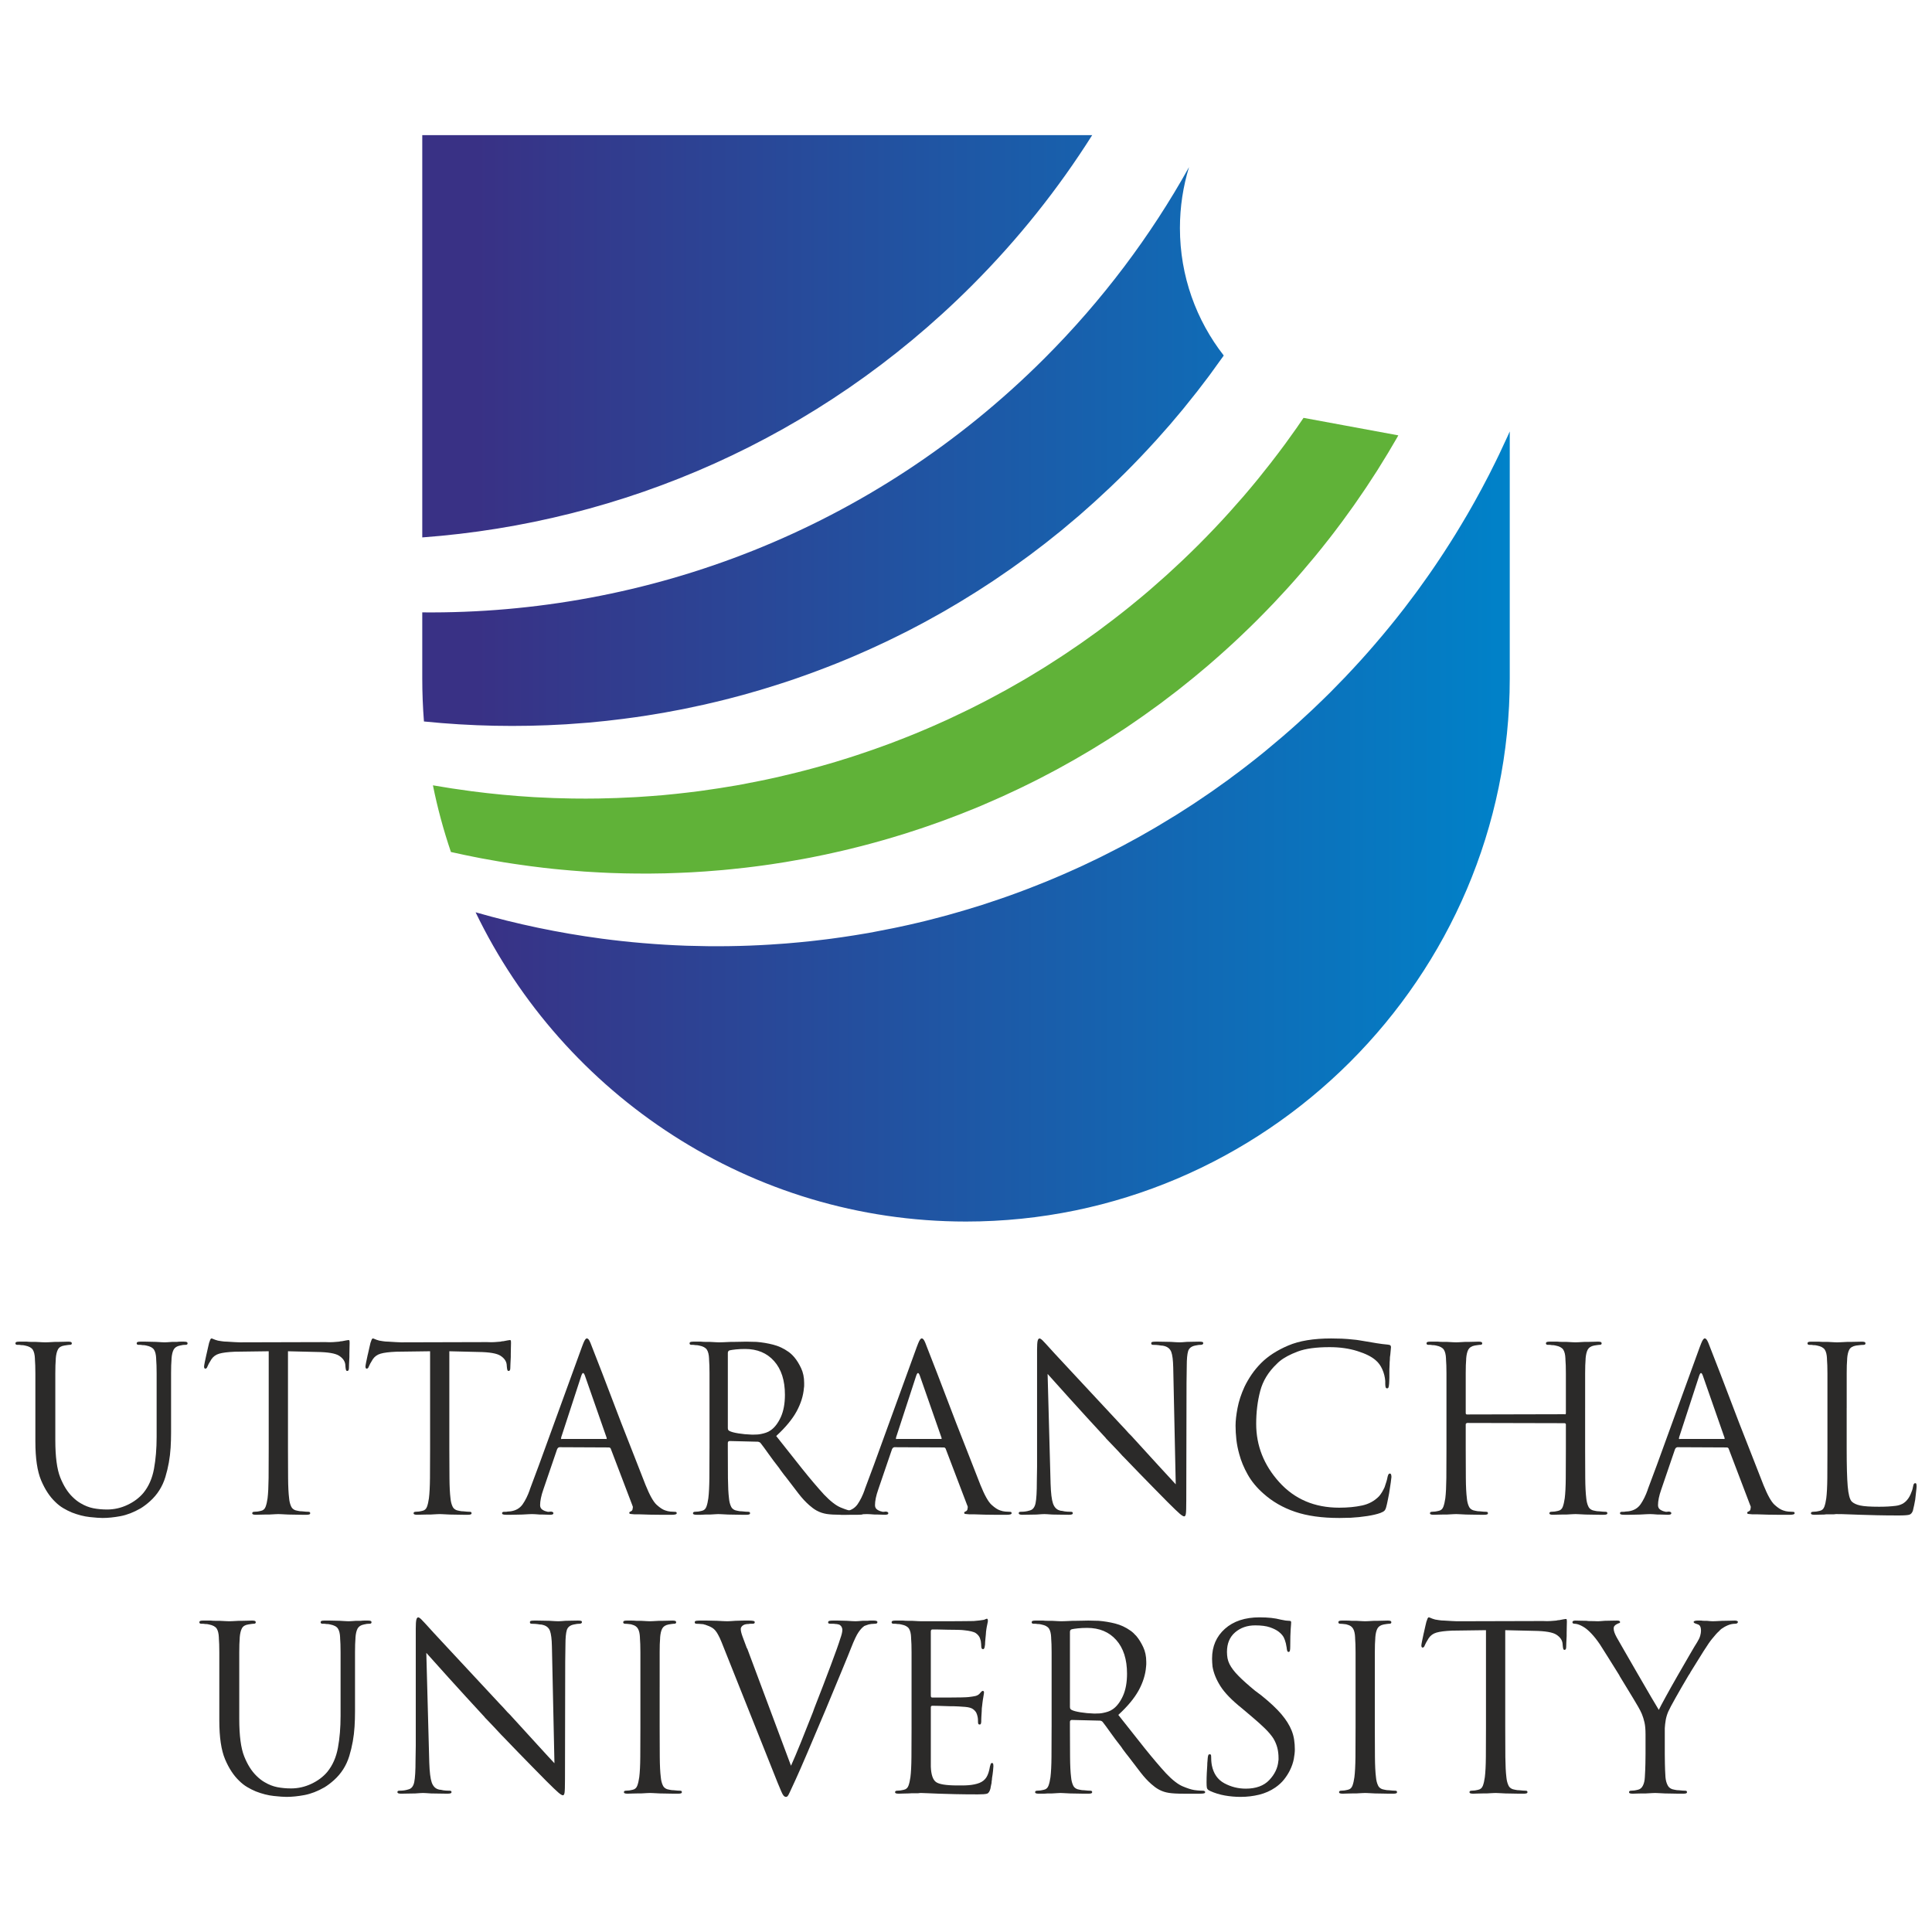 <?xml version="1.0" encoding="UTF-8"?>
<!DOCTYPE svg PUBLIC "-//W3C//DTD SVG 1.1//EN" "http://www.w3.org/Graphics/SVG/1.1/DTD/svg11.dtd">
<!-- Creator: CorelDRAW 2020 (64-Bit) -->
<svg xmlns="http://www.w3.org/2000/svg" xml:space="preserve" width="200" height="200" version="1.1" style="shape-rendering:geometricPrecision; text-rendering:geometricPrecision; image-rendering:optimizeQuality; fill-rule:evenodd; clip-rule:evenodd"
viewBox="0 0 846.66 846.66"
 xmlns:xlink="http://www.w3.org/1999/xlink"
 xmlns:xodm="http://www.corel.com/coreldraw/odm/2003">
 <defs>
  <style type="text/css">
   <![CDATA[
    .fil0 {fill:none}
    .fil2 {fill:#60B238}
    .fil3 {fill:#2B2A29;fill-rule:nonzero}
    .fil1 {fill:url(#id0)}
   ]]>
  </style>
  <linearGradient id="id0" gradientUnits="userSpaceOnUse" x1="208.39" y1="362.17" x2="661.61" y2="362.17">
   <stop offset="0" style="stop-opacity:1; stop-color:#393185"/>
   <stop offset="1" style="stop-opacity:1; stop-color:#0082C9"/>
  </linearGradient>
 </defs>
 <g id="Layer_x0020_1">
  <rect class="fil0" width="846.66" height="846.66"/>
  <g id="_2564382093424">
   <path class="fil1" d="M661.62 297.27l0 -108.23 -0.02 0.07 -1.01 2.25c-1.08,2.38 -2.2,4.77 -3.33,7.14l-0.23 0.5c-1.19,2.47 -2.4,4.93 -3.65,7.38l0 0.01 -0.97 1.92 -0.04 0.08c-1.03,2 -2.09,4.02 -3.17,6.02 -0.48,0.87 -0.93,1.74 -1.43,2.61 -0.91,1.71 -1.87,3.41 -2.82,5.08 -0.66,1.17 -1.33,2.33 -2,3.49 -0.87,1.48 -1.74,2.95 -2.62,4.41 -0.84,1.43 -1.7,2.85 -2.58,4.26 -0.71,1.16 -1.44,2.31 -2.17,3.46 -0.96,1.54 -1.94,3.06 -2.93,4.56 -0.65,1 -1.3,1.99 -1.96,2.96 -1.2,1.83 -2.45,3.64 -3.69,5.44l-1.34 1.92c-1.39,1.99 -2.8,3.97 -4.24,5.93l-1.32 1.79c-1.56,2.11 -3.12,4.18 -4.72,6.26l-0.81 1.03c-1.69,2.2 -3.43,4.36 -5.18,6.51l-0.75 0.92c-1.83,2.24 -3.68,4.46 -5.59,6.66l-0.42 0.5c-1.99,2.33 -4.01,4.61 -6.07,6.9l-0.33 0.36c-2.1,2.32 -4.24,4.62 -6.4,6.89l-0.11 0.14c-2.23,2.33 -4.51,4.66 -6.79,6.96 -2.08,2.06 -4.16,4.09 -6.26,6.08l-1.65 1.58c-1.88,1.76 -3.74,3.49 -5.64,5.21l-0.83 0.76c-2.11,1.91 -4.25,3.77 -6.39,5.62l-1.74 1.47c-1.77,1.52 -3.57,3.03 -5.36,4.5 -0.47,0.38 -0.91,0.77 -1.37,1.13 -2.17,1.77 -4.36,3.51 -6.58,5.22l-1.54 1.19c-1.9,1.48 -3.83,2.91 -5.77,4.33l-1.36 1.04c-2.24,1.62 -4.48,3.23 -6.73,4.8 -0.63,0.43 -1.23,0.86 -1.85,1.28 -1.7,1.18 -3.44,2.34 -5.16,3.49 -0.74,0.5 -1.48,0.99 -2.23,1.49 -2.17,1.42 -4.37,2.82 -6.56,4.21 -0.7,0.43 -1.39,0.85 -2.09,1.27 -1.73,1.08 -3.46,2.13 -5.2,3.16 -0.76,0.45 -1.5,0.91 -2.25,1.35 -2.32,1.36 -4.65,2.7 -6.98,4 -0.44,0.24 -0.89,0.48 -1.33,0.73 -1.92,1.06 -3.85,2.1 -5.77,3.13 -0.87,0.45 -1.71,0.9 -2.58,1.34 -2.12,1.11 -4.28,2.21 -6.42,3.27 -0.69,0.34 -1.38,0.68 -2.06,1.02 -1.91,0.93 -3.82,1.85 -5.74,2.74 -0.9,0.43 -1.81,0.85 -2.73,1.27 -1.85,0.84 -3.72,1.69 -5.59,2.5 -0.9,0.4 -1.8,0.79 -2.7,1.18 -1.94,0.84 -3.9,1.65 -5.85,2.46 -1.07,0.43 -2.14,0.86 -3.21,1.28 -1.64,0.66 -3.28,1.3 -4.93,1.94 -0.84,0.32 -1.72,0.65 -2.56,0.97 -2.26,0.86 -4.56,1.68 -6.83,2.49 -1.05,0.37 -2.09,0.72 -3.12,1.08 -1.63,0.56 -3.26,1.09 -4.87,1.63 -0.92,0.3 -1.83,0.61 -2.75,0.91 -2.24,0.72 -4.52,1.41 -6.78,2.08 -1.17,0.37 -2.36,0.7 -3.55,1.04 -1.39,0.4 -2.78,0.8 -4.18,1.19 -1.19,0.33 -2.38,0.66 -3.59,0.97 -2.18,0.59 -4.37,1.15 -6.57,1.7 -1.27,0.32 -2.56,0.62 -3.85,0.92 -1.18,0.28 -2.38,0.55 -3.54,0.82 -1.45,0.33 -2.89,0.64 -4.33,0.94 -0.83,0.18 -1.66,0.35 -2.48,0.52 -2.8,0.57 -5.61,1.13 -8.44,1.65l-2.57 0.48c-1.66,0.27 -3.31,0.56 -4.95,0.82 -0.51,0.09 -1.03,0.17 -1.54,0.25 -3.17,0.51 -6.35,0.96 -9.53,1.39 -0.75,0.1 -1.48,0.2 -2.23,0.29 -1.66,0.22 -3.32,0.42 -4.98,0.59l-2.02 0.23c-3.37,0.36 -6.76,0.68 -10.15,0.96l-0.97 0.08c-1.87,0.15 -3.77,0.29 -5.65,0.39l-1.13 0.08c-5.87,0.36 -11.73,0.59 -17.61,0.67l-0.74 0.01c-5.94,0.08 -11.89,0.01 -17.84,-0.18l-0.85 -0.03c-5.93,-0.22 -11.86,-0.57 -17.78,-1.07l-0.79 -0.06c-6.01,-0.5 -12.03,-1.16 -18.02,-1.95l-0.35 -0.05c-18.48,-2.47 -36.8,-6.3 -54.83,-11.48l-0.08 0c38.53,79.96 120.54,135.5 214.9,135.5l0 0c131.07,0 238.29,-107.12 238.29,-238.05zm-182.98 -238.06l-293.59 0 0 176.3c87.72,-6.46 173.62,-43.19 240.67,-110.19 20.46,-20.43 38.09,-42.63 52.92,-66.11zm57.64 96.58l-0.41 0.6 -0.96 1.32c-1.51,2.14 -3.03,4.25 -4.59,6.36l-0.78 1.05c-1.61,2.14 -3.23,4.28 -4.87,6.38l-0.65 0.81c-1.65,2.11 -3.33,4.21 -5.03,6.29l-0.83 1.02c-1.77,2.15 -3.58,4.28 -5.41,6.42l-0.42 0.48c-1.89,2.18 -3.79,4.33 -5.73,6.47l-0.57 0.61c-1.93,2.13 -3.89,4.24 -5.88,6.33l-0.41 0.43c-2.1,2.21 -4.24,4.4 -6.41,6.57 -2.03,2.03 -4.09,4.03 -6.16,6l-0.99 0.94c-1.98,1.88 -3.98,3.73 -5.99,5.56l-1.17 1.06c-2.05,1.84 -4.11,3.67 -6.17,5.47l-0.74 0.62c-1.9,1.63 -3.81,3.24 -5.72,4.81l-1.28 1.08c-2.05,1.66 -4.08,3.29 -6.15,4.91l-1.37 1.07c-2.05,1.59 -4.12,3.16 -6.2,4.72l-1.38 1.01c-1.93,1.42 -3.84,2.81 -5.77,4.17l-0.99 0.71c-2.06,1.44 -4.13,2.87 -6.2,4.26l-1.91 1.3c-2.04,1.36 -4.12,2.71 -6.2,4.03l-1.56 0.99c-1.99,1.26 -3.99,2.49 -6,3.71l-1.85 1.11c-1.86,1.12 -3.72,2.21 -5.58,3.29l-1.89 1.07c-2.04,1.16 -4.09,2.29 -6.15,3.41 -0.81,0.45 -1.63,0.88 -2.45,1.32 -1.91,1.02 -3.81,2.01 -5.73,3 -0.86,0.42 -1.7,0.86 -2.55,1.27 -1.57,0.8 -3.16,1.58 -4.76,2.35 -0.76,0.38 -1.51,0.73 -2.27,1.1 -1.97,0.94 -3.94,1.86 -5.93,2.75 -1,0.45 -1.99,0.92 -3,1.35 -1.8,0.81 -3.58,1.59 -5.4,2.36 -1.16,0.49 -2.33,0.98 -3.5,1.47 -1.26,0.51 -2.53,1.04 -3.8,1.55 -1.57,0.61 -3.13,1.25 -4.7,1.84 -1.31,0.51 -2.62,1.01 -3.94,1.49 -1.13,0.44 -2.27,0.86 -3.43,1.27 -1.89,0.69 -3.76,1.37 -5.66,2.01 -1.14,0.4 -2.26,0.78 -3.39,1.15 -1.16,0.39 -2.32,0.75 -3.47,1.13 -1.95,0.64 -3.95,1.25 -5.93,1.86 -0.93,0.3 -1.87,0.58 -2.82,0.86 -2.02,0.61 -4.06,1.18 -6.09,1.75 -0.98,0.27 -1.98,0.54 -2.97,0.82 -1.47,0.39 -2.94,0.78 -4.41,1.16l-2.16 0.55c-2.45,0.61 -4.91,1.21 -7.35,1.76l-1.98 0.46c-2.76,0.62 -5.55,1.2 -8.32,1.77l-1.14 0.23c-4.87,0.96 -9.76,1.83 -14.67,2.6l-0.95 0.15c-3.11,0.48 -6.22,0.93 -9.34,1.32l-0.48 0.07c-5.06,0.66 -10.14,1.2 -15.21,1.66l-0.25 0.02c-3.32,0.28 -6.64,0.52 -9.96,0.74l-0.29 0.01c-20.6,1.24 -41.25,0.82 -61.79,-1.26l-0.03 0c-0.49,-6.23 -0.74,-12.54 -0.74,-18.9l0 -28.91c98.55,0.94 197.37,-36.11 272.55,-111.21 25.57,-25.55 46.72,-53.84 63.47,-83.92 -2.59,8.44 -3.99,17.41 -3.99,26.7 0,21.06 7.17,40.44 19.2,55.86l0 0z"/>
   <path class="fil2" d="M571.25 183.12c-0.78,1.14 -1.56,2.29 -2.35,3.42l-0.5 0.75c-1.66,2.37 -3.36,4.73 -5.07,7.07l-0.52 0.7c-1.75,2.38 -3.55,4.74 -5.37,7.09l-0.34 0.46c-1.83,2.35 -3.69,4.69 -5.58,7.02l-0.49 0.6c-1.88,2.3 -3.78,4.57 -5.73,6.84l-0.43 0.51c-1.97,2.27 -3.96,4.53 -5.99,6.78l-0.5 0.55c-2.03,2.25 -4.1,4.49 -6.21,6.7l-0.33 0.34c-2.19,2.28 -4.38,4.57 -6.64,6.81 -2.07,2.08 -4.19,4.11 -6.3,6.14l-1.26 1.2c-2.04,1.92 -4.08,3.81 -6.14,5.69l-1.35 1.2c-1.89,1.7 -3.79,3.38 -5.71,5.03l-0.99 0.86c-2.1,1.8 -4.23,3.57 -6.38,5.32l-1.5 1.23c-2.2,1.78 -4.41,3.55 -6.65,5.26l-0.51 0.4c-2.14,1.65 -4.29,3.27 -6.46,4.88l-1.21 0.9c-2.17,1.58 -4.36,3.13 -6.54,4.67l-1.84 1.27c-1.92,1.33 -3.85,2.63 -5.79,3.93 -0.75,0.49 -1.5,0.98 -2.25,1.47 -1.85,1.21 -3.68,2.4 -5.54,3.57 -0.66,0.41 -1.32,0.83 -1.99,1.24 -2.21,1.38 -4.43,2.72 -6.65,4.05 -0.58,0.33 -1.17,0.67 -1.75,1.02 -1.98,1.15 -3.96,2.29 -5.95,3.4l-1.41 0.8c-2.2,1.21 -4.41,2.41 -6.63,3.58l-2.38 1.26c-2.19,1.14 -4.38,2.26 -6.57,3.34 -0.69,0.34 -1.39,0.68 -2.08,1.01 -1.8,0.88 -3.59,1.74 -5.4,2.58 -0.77,0.37 -1.56,0.74 -2.34,1.11 -2.17,1 -4.36,1.98 -6.54,2.93 -0.9,0.4 -1.8,0.77 -2.7,1.17 -1.74,0.75 -3.48,1.48 -5.23,2.2 -1.24,0.51 -2.49,1.01 -3.74,1.51 -1.62,0.63 -3.24,1.27 -4.86,1.89 -0.95,0.36 -1.91,0.73 -2.86,1.09 -2.16,0.8 -4.31,1.59 -6.47,2.34 -0.96,0.34 -1.93,0.67 -2.9,1 -1.69,0.59 -3.4,1.16 -5.09,1.72 -1.11,0.36 -2.23,0.72 -3.34,1.08 -1.88,0.6 -3.77,1.18 -5.65,1.75 -1.12,0.34 -2.23,0.66 -3.33,0.98 -1.84,0.54 -3.7,1.06 -5.55,1.56 -1.41,0.39 -2.84,0.78 -4.26,1.14 -1.18,0.32 -2.37,0.61 -3.55,0.91 -1.99,0.5 -3.98,0.99 -5.97,1.44 -1.21,0.3 -2.45,0.58 -3.66,0.86 -1.48,0.33 -2.95,0.65 -4.44,0.96 -0.84,0.18 -1.68,0.35 -2.54,0.52 -2.6,0.54 -5.21,1.05 -7.84,1.53l-2.23 0.41c-5.08,0.88 -10.17,1.67 -15.29,2.37l-1.45 0.2c-3.25,0.42 -6.53,0.8 -9.78,1.15l-0.59 0.06c-1.81,0.19 -3.62,0.38 -5.43,0.54l-0.05 0c-3.42,0.29 -6.83,0.54 -10.26,0.76l-1.8 0.11c-5.27,0.3 -10.57,0.49 -15.88,0.58l-0.12 0c-3.62,0.06 -7.22,0.06 -10.82,0.01l-0.48 0c-5.46,-0.08 -10.9,-0.27 -16.36,-0.58l-0.74 -0.04c-9.07,-0.54 -18.15,-1.4 -27.19,-2.58l-0.55 -0.08c-5.46,-0.72 -10.91,-1.55 -16.33,-2.5l-0.04 -0.02c2.01,9.98 4.66,19.73 7.89,29.23l0.25 0.06c1.93,0.42 3.85,0.84 5.78,1.25 1.38,0.3 2.75,0.57 4.13,0.84 1.04,0.21 2.09,0.4 3.14,0.62 2.37,0.44 4.75,0.86 7.12,1.27 0.97,0.16 1.95,0.33 2.92,0.5 1.48,0.23 2.96,0.47 4.44,0.68 0.96,0.13 1.91,0.29 2.87,0.41 1.4,0.21 2.82,0.41 4.24,0.59 1.99,0.27 3.99,0.51 5.98,0.74 1.41,0.16 2.8,0.3 4.2,0.46 1.06,0.09 2.13,0.2 3.21,0.31 2.92,0.28 5.86,0.52 8.78,0.73l1.33 0.11c1.49,0.1 2.98,0.18 4.47,0.27l2.96 0.16c1.39,0.07 2.78,0.13 4.16,0.19 2.04,0.07 4.05,0.14 6.07,0.18 1.44,0.04 2.87,0.05 4.31,0.06 1.05,0.01 2.09,0.02 3.14,0.02 1.41,0 2.79,0.01 4.18,0 2.05,-0.01 4.07,-0.04 6.11,-0.09 1.38,-0.03 2.77,-0.08 4.15,-0.14 1.05,-0.03 2.12,-0.07 3.19,-0.12 1.39,-0.06 2.78,-0.12 4.18,-0.19 2.01,-0.12 4.05,-0.24 6.07,-0.38 1.3,-0.09 2.61,-0.19 3.91,-0.31 1.24,-0.1 2.47,-0.2 3.71,-0.3 1.27,-0.13 2.53,-0.24 3.79,-0.37 2.08,-0.2 4.16,-0.43 6.24,-0.67 1.26,-0.15 2.51,-0.3 3.76,-0.46 1.27,-0.17 2.54,-0.33 3.81,-0.5 1.19,-0.17 2.38,-0.33 3.55,-0.5 2.15,-0.31 4.3,-0.65 6.43,-1 1.17,-0.2 2.35,-0.4 3.52,-0.62 1.32,-0.22 2.66,-0.45 3.98,-0.69 1.19,-0.23 2.38,-0.45 3.57,-0.67 2.12,-0.41 4.25,-0.85 6.36,-1.3 1.14,-0.25 2.27,-0.5 3.41,-0.75 1.34,-0.31 2.68,-0.61 4.03,-0.91 1.12,-0.27 2.25,-0.53 3.37,-0.8 2.17,-0.53 4.35,-1.08 6.52,-1.65 0.89,-0.23 1.79,-0.48 2.67,-0.71 1.7,-0.47 3.4,-0.93 5.09,-1.41 0.9,-0.25 1.79,-0.52 2.68,-0.77 2.23,-0.65 4.46,-1.33 6.66,-2.01 0.93,-0.3 1.84,-0.59 2.75,-0.89 1.58,-0.5 3.15,-1.01 4.73,-1.54l2.76 -0.94c2.23,-0.77 4.47,-1.56 6.68,-2.36 0.79,-0.29 1.59,-0.59 2.38,-0.89 1.7,-0.63 3.37,-1.26 5.05,-1.92l2.66 -1.05c2.22,-0.87 4.41,-1.75 6.58,-2.67 0.79,-0.33 1.55,-0.66 2.32,-1 1.66,-0.72 3.33,-1.43 4.98,-2.18l2.45 -1.08c2.23,-1.01 4.46,-2.05 6.69,-3.12 0.6,-0.28 1.23,-0.59 1.84,-0.88 1.8,-0.87 3.61,-1.77 5.41,-2.67l2.26 -1.14c2.23,-1.15 4.45,-2.3 6.63,-3.48 0.51,-0.27 1.02,-0.56 1.54,-0.83 1.89,-1.05 3.78,-2.08 5.67,-3.16l1.81 -1.02c2.27,-1.31 4.54,-2.63 6.78,-3.97l1.24 -0.76c1.92,-1.17 3.83,-2.35 5.75,-3.55l1.9 -1.21c2.2,-1.41 4.39,-2.84 6.57,-4.28l0.98 -0.67c1.93,-1.31 3.85,-2.63 5.76,-3.97l1.82 -1.29c2.18,-1.54 4.35,-3.1 6.5,-4.69l0.59 -0.45c2.03,-1.51 4.04,-3.04 6.04,-4.6l1.64 -1.27c2.11,-1.66 4.21,-3.34 6.3,-5.06l0.7 -0.58c1.92,-1.58 3.83,-3.18 5.73,-4.8l1.56 -1.36c2.1,-1.82 4.18,-3.65 6.23,-5.52l0.28 -0.25c1.98,-1.78 3.93,-3.6 5.87,-5.44l1.57 -1.5c2.03,-1.93 4.03,-3.87 6,-5.85 2.13,-2.12 4.21,-4.27 6.29,-6.44l0.7 -0.72c1.9,-2.01 3.77,-4.02 5.63,-6.06l0.65 -0.71c1.96,-2.16 3.89,-4.34 5.78,-6.54l0.43 -0.5c1.78,-2.06 3.53,-4.15 5.27,-6.24l0.89 -1.08c1.75,-2.13 3.47,-4.28 5.16,-6.45l0.3 -0.36c1.75,-2.24 3.47,-4.49 5.15,-6.76l0.86 -1.14c1.5,-2.04 2.99,-4.09 4.44,-6.14l0.81 -1.13c1.47,-2.1 2.91,-4.19 4.34,-6.31l1.14 -1.69c1.28,-1.95 2.57,-3.9 3.82,-5.86l1 -1.55c1.29,-2.06 2.58,-4.13 3.83,-6.21l0.75 -1.22c1.35,-2.24 2.68,-4.51 3.98,-6.77l0.52 -0.94 -41.54 -7.67z"/>
   <path class="fil3" d="M15.5 631.7l0 -14.65c0,-7.56 0,-12.63 0,-15.2 0,-2.58 -0.07,-4.63 -0.2,-6.17 0,-0.07 0,-0.12 0,-0.15 0,-0.04 0,-0.09 0,-0.15 -0.07,-1.74 -0.39,-3.05 -0.95,-3.92 -0.57,-0.87 -1.7,-1.47 -3.37,-1.8 -0.2,-0.07 -0.47,-0.12 -0.8,-0.15 -0.34,-0.04 -0.67,-0.05 -1.01,-0.05 -0.27,-0.07 -0.55,-0.11 -0.85,-0.11 -0.3,0 -0.55,0 -0.76,0 -0.2,0 -0.38,-0.04 -0.55,-0.15 -0.16,-0.1 -0.25,-0.25 -0.25,-0.45 0,-0.33 0.14,-0.55 0.4,-0.65 0.27,-0.1 0.67,-0.15 1.21,-0.15 0.53,0 1.09,0 1.66,0 0.56,0 1.15,0 1.75,0 0.61,0.07 1.23,0.1 1.86,0.1 0.64,0 1.26,0 1.86,0 1.14,0.07 2.11,0.12 2.91,0.15 0.81,0.04 1.31,0.05 1.51,0.05 0.2,0 0.7,-0.01 1.51,-0.05 0.8,-0.03 1.7,-0.08 2.71,-0.15 0.2,0 0.43,0 0.7,0 0.27,0 0.54,0 0.81,0 0.8,0 1.57,-0.02 2.31,-0.05 0.73,-0.03 1.37,-0.05 1.9,-0.05 0.54,0 0.94,0.05 1.21,0.15 0.27,0.1 0.4,0.32 0.4,0.65 0,0.2 -0.08,0.35 -0.25,0.45 -0.17,0.11 -0.35,0.15 -0.55,0.15 -0.07,0 -0.12,0 -0.15,0 -0.04,0 -0.09,0 -0.15,0 -0.27,0 -0.57,0.04 -0.91,0.11 -0.33,0.06 -0.77,0.13 -1.3,0.2 -1.34,0.2 -2.26,0.77 -2.76,1.7 -0.51,0.94 -0.83,2.28 -0.96,4.02 0,0.06 0,0.11 0,0.15 0,0.03 0,0.08 0,0.15 -0.13,1.54 -0.2,3.59 -0.2,6.17 0,2.57 0,7.68 0,15.3l0 13.95c0,7.29 0.72,12.75 2.16,16.36 1.44,3.61 3.23,6.46 5.37,8.53 0.61,0.6 1.21,1.14 1.81,1.6 0.6,0.47 1.21,0.87 1.81,1.21 1.81,1.07 3.65,1.79 5.52,2.16 1.88,0.36 3.89,0.55 6.03,0.55 3.08,0 6.05,-0.67 8.89,-2.01 2.85,-1.34 5.17,-3.08 6.98,-5.22 2.35,-2.87 3.9,-6.4 4.67,-10.58 0.77,-4.18 1.16,-8.85 1.16,-14l0 -12.65c0,-7.56 0,-12.63 0,-15.2 0,-2.58 -0.07,-4.63 -0.2,-6.17 0,-0.07 0,-0.12 0,-0.15 0,-0.04 0,-0.09 0,-0.15 -0.07,-1.74 -0.39,-3.05 -0.96,-3.92 -0.57,-0.87 -1.69,-1.47 -3.36,-1.8 -0.2,-0.07 -0.47,-0.12 -0.81,-0.15 -0.33,-0.04 -0.67,-0.05 -1,-0.05 -0.27,-0.07 -0.55,-0.11 -0.85,-0.11 -0.3,0 -0.56,0 -0.76,0 -0.2,0 -0.38,-0.04 -0.55,-0.15 -0.17,-0.1 -0.25,-0.25 -0.25,-0.45 0,-0.33 0.13,-0.55 0.4,-0.65 0.27,-0.1 0.67,-0.15 1.21,-0.15 0.4,0 0.8,0 1.2,0 0.4,0 0.77,0 1.11,0 0.8,0 1.59,0.02 2.36,0.05 0.77,0.03 1.49,0.05 2.16,0.05 1,0.07 1.86,0.12 2.56,0.15 0.7,0.04 1.12,0.05 1.25,0.05 0.21,0 0.61,-0.01 1.21,-0.05 0.6,-0.03 1.31,-0.08 2.11,-0.15 0.33,0 0.69,0 1.05,0 0.37,0 0.72,0 1.06,0 0.53,-0.07 1.05,-0.1 1.56,-0.1 0.5,0 0.98,0 1.45,0 0.54,0 0.94,0.05 1.21,0.15 0.27,0.1 0.4,0.32 0.4,0.65 0,0.2 -0.08,0.35 -0.25,0.45 -0.17,0.11 -0.35,0.15 -0.55,0.15 -0.07,0 -0.12,0 -0.16,0 -0.03,0 -0.08,0 -0.14,0 -0.27,0 -0.58,0.02 -0.91,0.05 -0.33,0.04 -0.77,0.12 -1.31,0.26 -1.33,0.26 -2.26,0.85 -2.76,1.75 -0.5,0.91 -0.82,2.23 -0.95,3.97 0,0.06 0,0.11 0,0.15 0,0.03 0,0.08 0,0.15 -0.14,1.54 -0.2,3.59 -0.2,6.17 0,2.57 0,7.68 0,15.3l0 10.64c0,1.14 -0.02,2.24 -0.05,3.31 -0.04,1.07 -0.09,2.18 -0.15,3.31 -0.27,4.42 -1.04,8.72 -2.31,12.9 -1.28,4.18 -3.52,7.71 -6.73,10.59 -0.67,0.6 -1.36,1.17 -2.06,1.7 -0.71,0.54 -1.39,1.01 -2.06,1.41 -3.02,1.74 -5.95,2.87 -8.79,3.41 -2.85,0.53 -5.48,0.8 -7.89,0.8 -1.2,0 -3.06,-0.13 -5.57,-0.4 -2.51,-0.27 -5.14,-0.94 -7.89,-2.01 -1.27,-0.53 -2.53,-1.17 -3.76,-1.9 -1.24,-0.74 -2.4,-1.64 -3.47,-2.71 -2.48,-2.34 -4.55,-5.51 -6.23,-9.49 -1.67,-3.98 -2.51,-9.61 -2.51,-16.91l0 -0.1z"/>
   <path class="fil3" d="M126.2 592.16l0 42.55c0,4.89 0.01,9.22 0.05,13 0.03,3.78 0.18,6.74 0.45,8.88 0.13,1.47 0.45,2.71 0.95,3.71 0.51,1.01 1.49,1.61 2.97,1.81 0.26,0.07 0.55,0.12 0.85,0.15 0.3,0.03 0.62,0.05 0.95,0.05 0.54,0.07 1.06,0.12 1.56,0.15 0.5,0.04 0.89,0.05 1.16,0.05 0.33,0 0.55,0.07 0.65,0.2 0.1,0.14 0.15,0.27 0.15,0.4 0,0.27 -0.13,0.46 -0.4,0.56 -0.27,0.1 -0.67,0.15 -1.21,0.15 -0.33,0 -0.67,0 -1,0 -0.34,0 -0.67,0 -1.01,0 -1.07,0 -2.12,-0.02 -3.16,-0.05 -1.04,-0.04 -1.99,-0.05 -2.86,-0.05 -1.21,-0.07 -2.2,-0.12 -2.97,-0.15 -0.77,-0.04 -1.22,-0.05 -1.35,-0.05 -0.14,0 -0.59,0.01 -1.36,0.05 -0.77,0.03 -1.66,0.08 -2.66,0.15 -0.27,0 -0.54,0 -0.8,0 -0.27,0 -0.57,0 -0.91,0 -0.73,0 -1.47,0.01 -2.21,0.05 -0.73,0.03 -1.37,0.05 -1.91,0.05 -0.53,0 -0.93,-0.05 -1.2,-0.15 -0.27,-0.1 -0.4,-0.29 -0.4,-0.56 0,-0.13 0.06,-0.26 0.2,-0.4 0.13,-0.13 0.33,-0.2 0.6,-0.2 0.2,0 0.44,-0.01 0.7,-0.05 0.27,-0.03 0.54,-0.05 0.81,-0.05 0.26,-0.07 0.53,-0.12 0.8,-0.15 0.27,-0.03 0.5,-0.08 0.7,-0.15 1.01,-0.2 1.69,-0.8 2.06,-1.81 0.37,-1 0.66,-2.24 0.86,-3.71 0.26,-2.14 0.41,-5.1 0.45,-8.88 0.03,-3.78 0.05,-8.08 0.05,-12.9l0 -42.65 -14.87 0.2c-3.08,0.14 -5.36,0.42 -6.83,0.86 -1.47,0.43 -2.61,1.25 -3.41,2.46 -0.54,0.87 -0.92,1.52 -1.16,1.95 -0.23,0.44 -0.42,0.82 -0.55,1.16 -0.14,0.4 -0.29,0.67 -0.45,0.8 -0.17,0.13 -0.35,0.2 -0.56,0.2 -0.13,0 -0.25,-0.08 -0.35,-0.25 -0.1,-0.17 -0.15,-0.38 -0.15,-0.65 0,-0.27 0.1,-0.9 0.3,-1.91 0.2,-1 0.44,-2.11 0.71,-3.31 0,-0.07 0.01,-0.13 0.05,-0.2 0.03,-0.07 0.05,-0.13 0.05,-0.2 0.26,-1.14 0.5,-2.18 0.7,-3.11 0.2,-0.94 0.34,-1.51 0.4,-1.71 0.07,-0.13 0.12,-0.27 0.15,-0.4 0.04,-0.13 0.09,-0.27 0.15,-0.4 0.07,-0.27 0.17,-0.52 0.3,-0.75 0.14,-0.24 0.27,-0.35 0.41,-0.35 0.2,0 0.43,0.06 0.7,0.2 0.27,0.13 0.6,0.26 1,0.4 0.34,0.13 0.72,0.25 1.16,0.35 0.43,0.1 0.95,0.18 1.56,0.25 0.4,0.07 0.8,0.12 1.2,0.15 0.4,0.03 0.81,0.05 1.21,0.05 1.14,0.07 2.22,0.13 3.26,0.2 1.04,0.07 1.79,0.1 2.26,0.1l37.77 -0.1c1.21,0.07 2.29,0.07 3.27,0 0.97,-0.07 1.82,-0.13 2.56,-0.2 0.2,-0.07 0.42,-0.12 0.65,-0.15 0.24,-0.03 0.45,-0.05 0.65,-0.05 0.74,-0.13 1.34,-0.25 1.81,-0.35 0.47,-0.1 0.8,-0.15 1.01,-0.15 0.26,0 0.41,0.12 0.45,0.35 0.03,0.23 0.05,0.52 0.05,0.85 0,0.6 -0.02,1.34 -0.05,2.21 -0.04,0.87 -0.05,1.77 -0.05,2.71 0,0.2 0,0.42 0,0.65 0,0.24 0,0.45 0,0.65 -0.07,1.14 -0.12,2.16 -0.15,3.06 -0.04,0.91 -0.05,1.49 -0.05,1.76 0,0.47 -0.07,0.8 -0.2,1 -0.14,0.21 -0.3,0.31 -0.51,0.31 -0.26,0 -0.45,-0.12 -0.55,-0.36 -0.1,-0.23 -0.18,-0.68 -0.25,-1.35l-0.1 -1.21c-0.2,-1.47 -1.11,-2.72 -2.71,-3.76 -1.61,-1.03 -4.82,-1.59 -9.65,-1.65l-12.75 -0.31z"/>
   <path class="fil3" d="M196.91 592.16l0 42.55c0,4.89 0.02,9.22 0.06,13 0.03,3.78 0.18,6.74 0.45,8.88 0.13,1.47 0.45,2.71 0.95,3.71 0.5,1.01 1.49,1.61 2.96,1.81 0.27,0.07 0.56,0.12 0.86,0.15 0.3,0.03 0.62,0.05 0.95,0.05 0.54,0.07 1.06,0.12 1.56,0.15 0.5,0.04 0.89,0.05 1.16,0.05 0.33,0 0.55,0.07 0.65,0.2 0.1,0.14 0.15,0.27 0.15,0.4 0,0.27 -0.14,0.46 -0.4,0.56 -0.27,0.1 -0.67,0.15 -1.21,0.15 -0.33,0 -0.67,0 -1,0 -0.34,0 -0.67,0 -1.01,0 -1.07,0 -2.12,-0.02 -3.16,-0.05 -1.04,-0.04 -1.99,-0.05 -2.86,-0.05 -1.21,-0.07 -2.2,-0.12 -2.97,-0.15 -0.77,-0.04 -1.22,-0.05 -1.35,-0.05 -0.14,0 -0.59,0.01 -1.36,0.05 -0.77,0.03 -1.66,0.08 -2.66,0.15 -0.27,0 -0.54,0 -0.81,0 -0.26,0 -0.56,0 -0.9,0 -0.74,0 -1.47,0.01 -2.21,0.05 -0.74,0.03 -1.37,0.05 -1.91,0.05 -0.53,0 -0.94,-0.05 -1.2,-0.15 -0.27,-0.1 -0.41,-0.29 -0.41,-0.56 0,-0.13 0.07,-0.26 0.21,-0.4 0.13,-0.13 0.33,-0.2 0.6,-0.2 0.2,0 0.43,-0.01 0.7,-0.05 0.27,-0.03 0.54,-0.05 0.8,-0.05 0.27,-0.07 0.54,-0.12 0.81,-0.15 0.27,-0.03 0.5,-0.08 0.7,-0.15 1.01,-0.2 1.69,-0.8 2.06,-1.81 0.37,-1 0.65,-2.24 0.85,-3.71 0.27,-2.14 0.42,-5.1 0.46,-8.88 0.03,-3.78 0.05,-8.08 0.05,-12.9l0 -42.65 -14.87 0.2c-3.08,0.14 -5.36,0.42 -6.83,0.86 -1.47,0.43 -2.61,1.25 -3.42,2.46 -0.53,0.87 -0.92,1.52 -1.15,1.95 -0.24,0.44 -0.42,0.82 -0.55,1.16 -0.14,0.4 -0.29,0.67 -0.45,0.8 -0.17,0.13 -0.36,0.2 -0.56,0.2 -0.13,0 -0.25,-0.08 -0.35,-0.25 -0.1,-0.17 -0.15,-0.38 -0.15,-0.65 0,-0.27 0.1,-0.9 0.3,-1.91 0.2,-1 0.44,-2.11 0.7,-3.31 0,-0.07 0.02,-0.13 0.06,-0.2 0.03,-0.07 0.05,-0.13 0.05,-0.2 0.26,-1.14 0.5,-2.18 0.7,-3.11 0.2,-0.94 0.33,-1.51 0.4,-1.71 0.07,-0.13 0.12,-0.27 0.15,-0.4 0.03,-0.13 0.08,-0.27 0.15,-0.4 0.07,-0.27 0.17,-0.52 0.3,-0.75 0.14,-0.24 0.27,-0.35 0.4,-0.35 0.2,0 0.44,0.06 0.71,0.2 0.27,0.13 0.6,0.26 1,0.4 0.34,0.13 0.72,0.25 1.16,0.35 0.43,0.1 0.95,0.18 1.55,0.25 0.41,0.07 0.81,0.12 1.21,0.15 0.4,0.03 0.8,0.05 1.2,0.05 1.14,0.07 2.23,0.13 3.27,0.2 1.04,0.07 1.79,0.1 2.26,0.1l37.77 -0.1c1.2,0.07 2.29,0.07 3.26,0 0.97,-0.07 1.83,-0.13 2.57,-0.2 0.2,-0.07 0.41,-0.12 0.65,-0.15 0.23,-0.03 0.45,-0.05 0.65,-0.05 0.74,-0.13 1.34,-0.25 1.81,-0.35 0.47,-0.1 0.8,-0.15 1,-0.15 0.27,0 0.42,0.12 0.46,0.35 0.03,0.23 0.05,0.52 0.05,0.85 0,0.6 -0.02,1.34 -0.05,2.21 -0.04,0.87 -0.05,1.77 -0.05,2.71 0,0.2 0,0.42 0,0.65 0,0.24 0,0.45 0,0.65 -0.07,1.14 -0.12,2.16 -0.15,3.06 -0.04,0.91 -0.06,1.49 -0.06,1.76 0,0.47 -0.06,0.8 -0.2,1 -0.13,0.21 -0.3,0.31 -0.5,0.31 -0.27,0 -0.45,-0.12 -0.55,-0.36 -0.1,-0.23 -0.19,-0.68 -0.25,-1.35l-0.1 -1.21c-0.2,-1.47 -1.11,-2.72 -2.71,-3.76 -1.61,-1.03 -4.83,-1.59 -9.65,-1.65l-12.76 -0.31z"/>
   <path class="fil3" d="M232.17 652.78l4.12 -11.04 18.69 -51.38c0.46,-1.27 0.83,-2.18 1.1,-2.71 0.27,-0.54 0.54,-0.87 0.8,-1.01 0,-0.06 0.04,-0.09 0.11,-0.09 0.06,0 0.13,0 0.2,0 0.06,0 0.13,0 0.2,0 0.06,0 0.1,0.03 0.1,0.09 0.26,0.07 0.53,0.36 0.8,0.86 0.27,0.5 0.64,1.39 1.11,2.66 0.47,1.13 1.99,5.05 4.57,11.74 2.57,6.69 5.34,13.92 8.28,21.68 2.08,5.28 4.07,10.36 5.98,15.25 1.91,4.88 3.47,8.86 4.67,11.94 1.81,4.48 3.43,7.38 4.87,8.68 1.44,1.31 2.7,2.13 3.77,2.46 0.74,0.27 1.47,0.43 2.21,0.5 0.74,0.07 1.34,0.1 1.81,0.1 0.33,0 0.58,0.03 0.75,0.1 0.17,0.07 0.25,0.24 0.25,0.5 0,0.27 -0.2,0.46 -0.6,0.56 -0.4,0.1 -0.87,0.15 -1.41,0.15 -0.73,0 -2.51,0 -5.32,0 -2.81,0 -5.86,-0.07 -9.14,-0.2 -0.2,0 -0.42,0 -0.65,0 -0.24,0 -0.46,0 -0.66,0 -0.13,0 -0.27,0 -0.4,0 -0.13,0 -0.27,0 -0.4,0 -0.67,-0.07 -1.21,-0.12 -1.61,-0.15 -0.4,-0.04 -0.6,-0.19 -0.6,-0.46 0,-0.2 0.07,-0.35 0.2,-0.45 0.13,-0.1 0.3,-0.18 0.5,-0.25 0.2,-0.07 0.39,-0.22 0.56,-0.45 0.16,-0.23 0.25,-0.59 0.25,-1.05 0.06,-0.14 0.08,-0.3 0.05,-0.51 -0.04,-0.2 -0.12,-0.43 -0.25,-0.7l-9.45 -24.79c-0.06,-0.13 -0.17,-0.25 -0.3,-0.35 -0.13,-0.1 -0.33,-0.15 -0.6,-0.15l-21.6 -0.1c-0.27,0.07 -0.47,0.17 -0.6,0.3 -0.14,0.14 -0.27,0.34 -0.4,0.61l-6.03 17.66c-0.47,1.34 -0.82,2.57 -1.05,3.71 -0.24,1.14 -0.36,2.18 -0.36,3.11 0,0.87 0.32,1.52 0.96,1.96 0.63,0.43 1.32,0.72 2.06,0.85 0.13,0.07 0.27,0.1 0.4,0.1 0.13,0 0.27,0 0.4,0l1.01 -0.1c0.33,0.07 0.58,0.15 0.75,0.25 0.17,0.1 0.25,0.25 0.25,0.45 0,0.27 -0.13,0.46 -0.4,0.56 -0.27,0.1 -0.64,0.15 -1.11,0.15 -0.47,0 -0.97,-0.02 -1.5,-0.05 -0.54,-0.04 -1.11,-0.05 -1.71,-0.05 -0.2,0 -0.4,0 -0.6,0 -0.2,0 -0.41,0 -0.61,0 -0.73,-0.07 -1.42,-0.12 -2.06,-0.15 -0.63,-0.04 -1.08,-0.05 -1.35,-0.05 -0.27,0 -0.79,0.01 -1.56,0.05 -0.77,0.03 -1.69,0.08 -2.76,0.15 -0.74,0 -1.51,0.01 -2.31,0.05 -0.81,0.03 -1.64,0.05 -2.51,0.05 -0.34,0 -0.69,0 -1.06,0 -0.37,0 -0.72,0 -1.05,0 -0.67,0 -1.16,-0.05 -1.46,-0.15 -0.3,-0.1 -0.45,-0.29 -0.45,-0.56 0,-0.2 0.08,-0.35 0.25,-0.45 0.17,-0.1 0.39,-0.15 0.65,-0.15 0.2,0 0.44,0 0.71,0 0.26,0 0.53,-0.03 0.8,-0.1 0.2,0 0.42,-0.01 0.65,-0.05 0.24,-0.03 0.45,-0.05 0.66,-0.05 2.34,-0.33 4.11,-1.37 5.32,-3.11 1.21,-1.74 2.24,-3.85 3.11,-6.32l0 -0.1zm14.07 -22.18l19.18 0c0.27,0.07 0.42,0.03 0.45,-0.1 0.04,-0.13 0.02,-0.3 -0.05,-0.5l-9.54 -27.3c-0.27,-0.67 -0.52,-1 -0.75,-1 -0.24,0 -0.49,0.37 -0.76,1.1l-8.84 27.1c0,0.06 0,0.12 0,0.15 0,0.03 0,0.05 0,0.05 -0.06,0.07 -0.09,0.12 -0.09,0.15 0,0.03 0,0.05 0,0.05 0,0.13 0.05,0.23 0.15,0.3 0.1,0.07 0.18,0.1 0.25,0.1l0 -0.1z"/>
   <path class="fil3" d="M310.93 634.71l0 -17.66c0,-7.56 0,-12.63 0,-15.2 0,-2.58 -0.07,-4.63 -0.2,-6.17 0,-0.07 0,-0.12 0,-0.15 0,-0.04 0,-0.09 0,-0.15 -0.07,-1.74 -0.39,-3.05 -0.96,-3.92 -0.57,-0.87 -1.69,-1.47 -3.36,-1.8 -0.2,-0.07 -0.47,-0.12 -0.81,-0.15 -0.33,-0.04 -0.67,-0.05 -1,-0.05 -0.27,-0.07 -0.55,-0.11 -0.85,-0.11 -0.31,0 -0.56,0 -0.76,0 -0.2,0 -0.38,-0.04 -0.55,-0.15 -0.17,-0.1 -0.25,-0.25 -0.25,-0.45 0,-0.33 0.13,-0.55 0.4,-0.65 0.27,-0.1 0.67,-0.15 1.21,-0.15 0.53,0 1.08,0 1.65,0 0.57,0 1.16,0 1.76,0 0.67,0.07 1.32,0.1 1.96,0.1 0.64,0 1.25,0 1.86,0 1.07,0.07 1.99,0.12 2.76,0.15 0.77,0.04 1.22,0.05 1.36,0.05 0.26,0 0.88,-0.01 1.85,-0.05 0.98,-0.03 2.1,-0.08 3.37,-0.15 0.2,0 0.42,0 0.65,0 0.24,0 0.45,0 0.66,0 1,0 1.97,-0.02 2.91,-0.05 0.94,-0.03 1.74,-0.05 2.41,-0.05 0.74,0 1.49,0.02 2.26,0.05 0.77,0.03 1.52,0.05 2.26,0.05 2.48,0.2 4.91,0.6 7.28,1.21 2.38,0.6 4.61,1.63 6.68,3.1 0.4,0.27 0.82,0.61 1.26,1.01 0.43,0.4 0.89,0.87 1.35,1.4 1.08,1.28 2.06,2.86 2.97,4.77 0.9,1.91 1.35,4.06 1.35,6.47 0,0.41 0,0.79 0,1.16 0,0.37 -0.03,0.72 -0.1,1.05 -0.26,3.41 -1.34,6.84 -3.21,10.29 -1.88,3.44 -4.86,7.04 -8.94,10.79 4.15,5.28 7.97,10.1 11.45,14.45 3.48,4.34 6.66,8.09 9.54,11.24 2.75,2.87 5.16,4.75 7.23,5.62 2.08,0.86 3.76,1.4 5.03,1.6 0.94,0.13 1.76,0.22 2.46,0.25 0.7,0.04 1.19,0.05 1.46,0.05 0.26,0 0.48,0.07 0.65,0.2 0.17,0.14 0.25,0.27 0.25,0.4 0,0.27 -0.17,0.46 -0.5,0.56 -0.34,0.1 -0.97,0.15 -1.91,0.15l-7.13 0c-2.75,0 -4.88,-0.12 -6.38,-0.35 -1.51,-0.24 -2.9,-0.69 -4.17,-1.36 0,0 -0.02,-0.02 -0.05,-0.05 -0.03,-0.03 -0.09,-0.05 -0.15,-0.05 -0.6,-0.33 -1.17,-0.7 -1.71,-1.1 -0.54,-0.4 -1.07,-0.84 -1.61,-1.31 -1.54,-1.34 -3.11,-3.04 -4.72,-5.12 -1.61,-2.07 -3.45,-4.48 -5.52,-7.22 -0.27,-0.34 -0.55,-0.69 -0.86,-1.06 -0.3,-0.36 -0.58,-0.75 -0.85,-1.15 -0.2,-0.27 -0.4,-0.54 -0.6,-0.8 -0.2,-0.27 -0.4,-0.57 -0.61,-0.9 -1.74,-2.21 -3.33,-4.34 -4.77,-6.38 -1.44,-2.04 -2.56,-3.56 -3.36,-4.56 -0.07,-0.07 -0.12,-0.12 -0.15,-0.15 -0.04,-0.04 -0.09,-0.09 -0.15,-0.15 -0.14,-0.07 -0.29,-0.14 -0.46,-0.2 -0.16,-0.07 -0.35,-0.11 -0.55,-0.11l-12.35 -0.3c-0.27,0.07 -0.46,0.17 -0.56,0.3 -0.1,0.14 -0.15,0.34 -0.15,0.61l0 2.3c0,4.89 0.02,9.22 0.05,13 0.04,3.78 0.19,6.74 0.46,8.88 0.13,1.47 0.45,2.71 0.95,3.71 0.5,1.01 1.49,1.61 2.96,1.81 0.27,0.07 0.56,0.12 0.86,0.15 0.3,0.03 0.62,0.05 0.95,0.05 0.54,0.07 1.06,0.12 1.56,0.15 0.5,0.04 0.89,0.05 1.15,0.05 0.34,0 0.56,0.07 0.66,0.2 0.1,0.14 0.15,0.27 0.15,0.4 0,0.27 -0.14,0.46 -0.4,0.56 -0.27,0.1 -0.67,0.15 -1.21,0.15 -0.34,0 -0.67,0 -1.01,0 -0.33,0 -0.66,0 -1,0 -1.07,0 -2.13,-0.02 -3.16,-0.05 -1.04,-0.04 -2,-0.05 -2.87,-0.05 -1.2,-0.07 -2.19,-0.12 -2.96,-0.15 -0.77,-0.04 -1.22,-0.05 -1.36,-0.05 0,0 -0.35,0.01 -1.05,0.05 -0.7,0.03 -1.56,0.08 -2.56,0.15 -0.34,0 -0.66,0 -0.96,0 -0.3,0 -0.62,0 -0.95,0 -0.74,0.06 -1.44,0.1 -2.11,0.1 -0.67,0 -1.27,0 -1.81,0 -0.53,0 -0.94,-0.05 -1.2,-0.15 -0.27,-0.1 -0.41,-0.29 -0.41,-0.56 0,-0.13 0.07,-0.26 0.21,-0.4 0.13,-0.13 0.33,-0.2 0.6,-0.2 0.2,0 0.43,-0.01 0.7,-0.05 0.27,-0.03 0.54,-0.05 0.81,-0.05 0.26,-0.07 0.53,-0.12 0.8,-0.15 0.27,-0.03 0.5,-0.08 0.7,-0.15 1.01,-0.2 1.69,-0.8 2.06,-1.81 0.37,-1 0.65,-2.24 0.85,-3.71 0.27,-2.14 0.42,-5.1 0.46,-8.88 0.03,-3.78 0.05,-8.08 0.05,-12.9l0 -0.1zm8.03 -41.84l0 32.91c0,0.34 0.05,0.61 0.15,0.81 0.1,0.2 0.29,0.36 0.56,0.5 0.73,0.4 2.02,0.75 3.86,1.05 1.85,0.3 3.8,0.49 5.88,0.55 0.13,0 0.27,0 0.4,0 0.14,0 0.27,0 0.4,0 0.54,0 1.09,-0.01 1.66,-0.05 0.57,-0.03 1.16,-0.11 1.76,-0.25 0.67,-0.13 1.36,-0.31 2.06,-0.55 0.7,-0.23 1.39,-0.58 2.06,-1.05 1.74,-1.21 3.21,-3.13 4.42,-5.77 1.2,-2.65 1.81,-5.91 1.81,-9.79 0,-6.29 -1.58,-11.2 -4.73,-14.75 -3.14,-3.55 -7.39,-5.32 -12.75,-5.32 -1.48,0 -2.83,0.07 -4.07,0.2 -1.24,0.14 -2.13,0.27 -2.66,0.4 -0.27,0.07 -0.47,0.2 -0.6,0.4 -0.14,0.2 -0.21,0.47 -0.21,0.81l0 -0.1z"/>
   <path class="fil3" d="M378.93 652.78l4.12 -11.04 18.68 -51.38c0.47,-1.27 0.84,-2.18 1.11,-2.71 0.27,-0.54 0.54,-0.87 0.8,-1.01 0,-0.06 0.04,-0.09 0.1,-0.09 0.07,0 0.14,0 0.2,0 0.07,0 0.14,0 0.21,0 0.06,0 0.1,0.03 0.1,0.09 0.26,0.07 0.53,0.36 0.8,0.86 0.27,0.5 0.64,1.39 1.1,2.66 0.47,1.13 2,5.05 4.57,11.74 2.58,6.69 5.35,13.92 8.29,21.68 2.08,5.28 4.07,10.36 5.98,15.25 1.91,4.88 3.46,8.86 4.67,11.94 1.81,4.48 3.43,7.38 4.87,8.68 1.44,1.31 2.7,2.13 3.77,2.46 0.74,0.27 1.47,0.43 2.21,0.5 0.74,0.07 1.34,0.1 1.81,0.1 0.33,0 0.58,0.03 0.75,0.1 0.17,0.07 0.25,0.24 0.25,0.5 0,0.27 -0.2,0.46 -0.6,0.56 -0.4,0.1 -0.87,0.15 -1.41,0.15 -0.73,0 -2.51,0 -5.32,0 -2.81,0 -5.86,-0.07 -9.14,-0.2 -0.2,0 -0.42,0 -0.66,0 -0.23,0 -0.45,0 -0.65,0 -0.13,0 -0.27,0 -0.4,0 -0.13,0 -0.27,0 -0.4,0 -0.67,-0.07 -1.21,-0.12 -1.61,-0.15 -0.4,-0.04 -0.6,-0.19 -0.6,-0.46 0,-0.2 0.07,-0.35 0.2,-0.45 0.13,-0.1 0.3,-0.18 0.5,-0.25 0.2,-0.07 0.39,-0.22 0.55,-0.45 0.17,-0.23 0.26,-0.59 0.26,-1.05 0.06,-0.14 0.08,-0.3 0.04,-0.51 -0.03,-0.2 -0.11,-0.43 -0.25,-0.7l-9.44 -24.79c-0.07,-0.13 -0.17,-0.25 -0.3,-0.35 -0.13,-0.1 -0.33,-0.15 -0.6,-0.15l-21.6 -0.1c-0.27,0.07 -0.47,0.17 -0.6,0.3 -0.14,0.14 -0.27,0.34 -0.4,0.61l-6.03 17.66c-0.47,1.34 -0.82,2.57 -1.06,3.71 -0.23,1.14 -0.35,2.18 -0.35,3.11 0,0.87 0.32,1.52 0.96,1.96 0.63,0.43 1.32,0.72 2.06,0.85 0.13,0.07 0.26,0.1 0.4,0.1 0.13,0 0.27,0 0.4,0l1 -0.1c0.34,0.07 0.59,0.15 0.76,0.25 0.17,0.1 0.25,0.25 0.25,0.45 0,0.27 -0.13,0.46 -0.4,0.56 -0.27,0.1 -0.64,0.15 -1.11,0.15 -0.47,0 -0.97,-0.02 -1.5,-0.05 -0.54,-0.04 -1.11,-0.05 -1.71,-0.05 -0.2,0 -0.4,0 -0.6,0 -0.21,0 -0.41,0 -0.61,0 -0.73,-0.07 -1.42,-0.12 -2.06,-0.15 -0.63,-0.04 -1.09,-0.05 -1.35,-0.05 -0.27,0 -0.79,0.01 -1.56,0.05 -0.77,0.03 -1.69,0.08 -2.76,0.15 -0.74,0 -1.51,0.01 -2.31,0.05 -0.81,0.03 -1.64,0.05 -2.51,0.05 -0.34,0 -0.69,0 -1.06,0 -0.37,0 -0.72,0 -1.05,0 -0.67,0 -1.16,-0.05 -1.46,-0.15 -0.3,-0.1 -0.45,-0.29 -0.45,-0.56 0,-0.2 0.08,-0.35 0.25,-0.45 0.17,-0.1 0.38,-0.15 0.65,-0.15 0.2,0 0.44,0 0.7,0 0.27,0 0.54,-0.03 0.81,-0.1 0.2,0 0.42,-0.01 0.65,-0.05 0.24,-0.03 0.45,-0.05 0.65,-0.05 2.35,-0.33 4.12,-1.37 5.33,-3.11 1.2,-1.74 2.24,-3.85 3.11,-6.32l0 -0.1zm14.07 -22.18l19.18 0c0.27,0.07 0.42,0.03 0.45,-0.1 0.04,-0.13 0.02,-0.3 -0.05,-0.5l-9.54 -27.3c-0.27,-0.67 -0.52,-1 -0.75,-1 -0.24,0 -0.49,0.37 -0.76,1.1l-8.84 27.1c0,0.06 0,0.12 0,0.15 0,0.03 0,0.05 0,0.05 -0.06,0.07 -0.1,0.12 -0.1,0.15 0,0.03 0,0.05 0,0.05 0,0.13 0.05,0.23 0.16,0.3 0.09,0.07 0.18,0.1 0.25,0.1l0 -0.1z"/>
   <path class="fil3" d="M459.09 602l1.31 48.17c0.13,4.15 0.48,7.04 1.05,8.68 0.57,1.64 1.53,2.66 2.87,3.06 0.2,0.07 0.38,0.12 0.55,0.15 0.17,0.03 0.35,0.05 0.55,0.05 0.8,0.2 1.58,0.32 2.31,0.35 0.74,0.04 1.27,0.05 1.61,0.05 0.27,0 0.47,0.05 0.6,0.15 0.13,0.1 0.2,0.25 0.2,0.45 0,0.27 -0.15,0.46 -0.45,0.56 -0.3,0.1 -0.75,0.15 -1.36,0.15 -1.4,0 -2.71,-0.02 -3.91,-0.05 -1.21,-0.04 -2.28,-0.05 -3.22,-0.05 -0.94,-0.07 -1.71,-0.12 -2.31,-0.15 -0.6,-0.04 -1,-0.05 -1.2,-0.05 -0.2,0 -0.62,0.01 -1.26,0.05 -0.64,0.03 -1.36,0.08 -2.16,0.15 -0.87,0 -1.84,0.01 -2.91,0.05 -1.07,0.03 -2.18,0.05 -3.32,0.05 -0.47,0 -0.85,-0.05 -1.15,-0.15 -0.3,-0.1 -0.45,-0.29 -0.45,-0.56 0,-0.2 0.06,-0.35 0.2,-0.45 0.13,-0.1 0.33,-0.15 0.6,-0.15 0.33,0 0.77,-0.01 1.3,-0.05 0.54,-0.03 1.11,-0.12 1.71,-0.25 0.2,-0.07 0.39,-0.12 0.55,-0.15 0.17,-0.03 0.36,-0.08 0.56,-0.15 1.27,-0.33 2.09,-1.4 2.46,-3.21 0.37,-1.81 0.55,-4.99 0.55,-9.54l0.1 -6.32 0 -51.38c0,-1.87 0.09,-3.16 0.25,-3.86 0.17,-0.7 0.46,-1.05 0.86,-1.05 0.2,0 0.48,0.15 0.85,0.45 0.37,0.3 0.72,0.65 1.06,1.05 0.06,0.07 0.13,0.13 0.2,0.2 0.06,0.07 0.1,0.1 0.1,0.1 0.26,0.27 0.5,0.52 0.7,0.75 0.2,0.24 0.4,0.46 0.6,0.66 0.74,0.87 4.32,4.75 10.75,11.64 6.43,6.89 13.53,14.51 21.3,22.88 0.6,0.6 1.19,1.22 1.75,1.85 0.57,0.64 1.13,1.26 1.66,1.86 0.2,0.2 0.4,0.4 0.6,0.6 0.21,0.2 0.41,0.4 0.61,0.61 4.22,4.61 8.18,8.96 11.9,13.04 3.72,4.08 6.25,6.83 7.58,8.23l-1.1 -51.18c-0.07,-3.21 -0.35,-5.49 -0.85,-6.82 -0.51,-1.34 -1.53,-2.21 -3.07,-2.61 -0.2,-0.07 -0.43,-0.12 -0.7,-0.15 -0.27,-0.04 -0.5,-0.05 -0.7,-0.05 -0.74,-0.14 -1.43,-0.22 -2.06,-0.26 -0.64,-0.03 -1.13,-0.05 -1.46,-0.05 -0.33,0 -0.55,-0.06 -0.65,-0.2 -0.1,-0.13 -0.15,-0.3 -0.15,-0.5 0,-0.33 0.18,-0.53 0.55,-0.6 0.37,-0.07 0.85,-0.1 1.45,-0.1 0.21,0 0.39,0 0.56,0 0.17,0 0.32,0 0.45,0 1,0 1.98,0.02 2.91,0.05 0.94,0.03 1.81,0.05 2.61,0.05 0.94,0.07 1.76,0.12 2.47,0.15 0.7,0.04 1.18,0.05 1.45,0.05 0.27,0 0.67,-0.01 1.21,-0.05 0.53,-0.03 1.17,-0.08 1.91,-0.15 0.73,0 1.57,-0.02 2.51,-0.05 0.94,-0.03 1.91,-0.05 2.91,-0.05 0.54,0 0.97,0.03 1.31,0.1 0.33,0.07 0.5,0.27 0.5,0.6 0,0.2 -0.1,0.37 -0.3,0.5 -0.2,0.14 -0.47,0.2 -0.81,0.2 -0.26,0 -0.58,0.02 -0.95,0.05 -0.37,0.04 -0.85,0.12 -1.46,0.26 -1.67,0.33 -2.71,1.15 -3.11,2.45 -0.4,1.31 -0.6,3.47 -0.6,6.48l-0.1 7.42 -0.11 51.38c0,3.35 -0.06,5.37 -0.2,6.08 -0.13,0.7 -0.36,1.05 -0.7,1.05 -0.4,0 -1.05,-0.38 -1.96,-1.16 -0.9,-0.76 -2.69,-2.49 -5.37,-5.16 -0.4,-0.4 -2.53,-2.56 -6.38,-6.48 -3.85,-3.91 -8.05,-8.24 -12.61,-12.99 -0.13,-0.14 -0.26,-0.27 -0.4,-0.4 -0.13,-0.14 -0.27,-0.27 -0.4,-0.4 -1.07,-1.21 -2.16,-2.38 -3.27,-3.52 -1.1,-1.13 -2.19,-2.27 -3.26,-3.41 -0.13,-0.13 -0.27,-0.27 -0.4,-0.4 -0.14,-0.13 -0.24,-0.27 -0.3,-0.4 -5.7,-6.16 -10.99,-11.94 -15.87,-17.36 -4.89,-5.42 -8.11,-9 -9.65,-10.74l0 -0.1z"/>
   <path class="fil3" d="M586.87 665.22c-7.57,0 -14.02,-0.9 -19.34,-2.71 -5.32,-1.8 -9.96,-4.48 -13.91,-8.03 -2.88,-2.54 -5.16,-5.3 -6.83,-8.28 -1.68,-2.97 -2.92,-5.97 -3.72,-8.98 -0.6,-2.14 -1.02,-4.26 -1.26,-6.37 -0.23,-2.11 -0.35,-4.13 -0.35,-6.07 0,-2.14 0.29,-4.72 0.86,-7.73 0.57,-3.01 1.59,-6.12 3.06,-9.33 0.87,-1.81 1.91,-3.6 3.11,-5.37 1.21,-1.77 2.62,-3.46 4.22,-5.07 3.02,-3.01 6.95,-5.55 11.81,-7.62 4.85,-2.08 11.13,-3.11 18.83,-3.11 1.41,0 2.96,0.03 4.67,0.09 1.71,0.07 3.43,0.21 5.17,0.41 0.81,0.06 1.61,0.16 2.42,0.3 0.8,0.13 1.6,0.27 2.41,0.4 1.94,0.33 3.73,0.64 5.37,0.9 1.64,0.27 3.27,0.47 4.87,0.61 0.54,0.06 0.89,0.18 1.06,0.35 0.16,0.16 0.25,0.41 0.25,0.75 0,0.27 -0.04,0.65 -0.1,1.15 -0.07,0.5 -0.14,1.22 -0.2,2.16 -0.07,0.33 -0.12,0.69 -0.15,1.05 -0.04,0.37 -0.05,0.79 -0.05,1.26 -0.07,0.6 -0.1,1.25 -0.1,1.96 0,0.7 -0.04,1.42 -0.1,2.15 0,0.61 0,1.22 0,1.86 0,0.63 0,1.22 0,1.76 0,0.6 -0.02,1.12 -0.06,1.55 -0.03,0.44 -0.05,0.79 -0.05,1.05 -0.06,0.74 -0.15,1.28 -0.25,1.61 -0.1,0.33 -0.31,0.5 -0.65,0.5 -0.33,0 -0.55,-0.18 -0.65,-0.55 -0.1,-0.37 -0.15,-0.89 -0.15,-1.56 0,-0.2 0,-0.38 0,-0.55 0,-0.16 0,-0.35 0,-0.55 -0.14,-1.81 -0.57,-3.53 -1.31,-5.17 -0.74,-1.64 -1.71,-2.96 -2.91,-3.96 -1.74,-1.54 -4.42,-2.88 -8.04,-4.01 -3.61,-1.14 -7.67,-1.71 -12.15,-1.71 -5.9,0 -10.53,0.63 -13.92,1.91 -3.38,1.27 -6,2.67 -7.88,4.21 -0.27,0.2 -0.5,0.4 -0.7,0.6 -0.2,0.2 -0.41,0.4 -0.61,0.6 -3.68,3.48 -6.11,7.45 -7.28,11.9 -1.17,4.44 -1.76,9.25 -1.76,14.4 0,9.56 3.37,18.08 10.1,25.54 6.73,7.46 15.49,11.19 26.27,11.19 3.75,0 7.1,-0.32 10.04,-0.96 2.95,-0.63 5.43,-1.99 7.44,-4.06 0.46,-0.54 0.9,-1.14 1.3,-1.81 0.4,-0.67 0.77,-1.37 1.11,-2.11 0.33,-0.93 0.62,-1.8 0.85,-2.61 0.23,-0.8 0.39,-1.43 0.45,-1.9 0.14,-0.54 0.27,-0.92 0.4,-1.15 0.14,-0.24 0.34,-0.36 0.61,-0.36 0.26,0 0.45,0.15 0.55,0.45 0.1,0.31 0.15,0.66 0.15,1.06 0,0.2 -0.1,1.02 -0.3,2.46 -0.2,1.44 -0.44,2.99 -0.71,4.66 -0.13,0.67 -0.26,1.36 -0.4,2.06 -0.13,0.7 -0.27,1.36 -0.4,1.96 -0.07,0.33 -0.13,0.63 -0.2,0.9 -0.07,0.27 -0.13,0.54 -0.2,0.8 -0.07,0.2 -0.12,0.39 -0.15,0.55 -0.03,0.17 -0.08,0.32 -0.15,0.46 -0.14,0.33 -0.29,0.6 -0.45,0.8 -0.17,0.2 -0.42,0.4 -0.76,0.6 -0.13,0.07 -0.28,0.14 -0.45,0.2 -0.17,0.07 -0.38,0.17 -0.65,0.3 -1.48,0.54 -3.4,0.99 -5.78,1.36 -2.38,0.37 -4.8,0.62 -7.28,0.75 -0.87,0 -1.73,0.02 -2.56,0.05 -0.84,0.04 -1.66,0.05 -2.46,0.05z"/>
   <path class="fil3" d="M694.65 617.05l0 17.66c0,4.89 0.02,9.22 0.05,13 0.03,3.78 0.19,6.74 0.45,8.88 0.14,1.47 0.46,2.71 0.96,3.71 0.5,1.01 1.49,1.61 2.96,1.81 0.27,0.07 0.55,0.12 0.85,0.15 0.3,0.03 0.62,0.05 0.96,0.05 0.53,0.07 1.05,0.12 1.56,0.15 0.5,0.04 0.88,0.05 1.15,0.05 0.34,0 0.55,0.07 0.65,0.2 0.1,0.14 0.16,0.27 0.16,0.4 0,0.27 -0.14,0.46 -0.41,0.56 -0.26,0.1 -0.67,0.15 -1.2,0.15 -0.34,0 -0.67,0 -1.01,0 -0.33,0 -0.67,0 -1,0 -1.07,0 -2.13,-0.02 -3.17,-0.05 -1.03,-0.04 -1.99,-0.05 -2.86,-0.05 -1.2,-0.07 -2.19,-0.12 -2.96,-0.15 -0.77,-0.04 -1.22,-0.05 -1.36,-0.05 -0.13,0 -0.58,0.01 -1.35,0.05 -0.77,0.03 -1.66,0.08 -2.67,0.15 -0.26,0 -0.53,0 -0.8,0 -0.27,0 -0.57,0 -0.9,0 -0.74,0 -1.48,0.01 -2.21,0.05 -0.74,0.03 -1.38,0.05 -1.91,0.05 -0.54,0 -0.94,-0.05 -1.21,-0.15 -0.27,-0.1 -0.4,-0.29 -0.4,-0.56 0,-0.13 0.07,-0.26 0.2,-0.4 0.14,-0.13 0.34,-0.2 0.6,-0.2 0.21,0 0.44,-0.01 0.71,-0.05 0.26,-0.03 0.53,-0.05 0.8,-0.05 0.27,-0.07 0.54,-0.12 0.8,-0.15 0.27,-0.03 0.51,-0.08 0.71,-0.15 1,-0.2 1.69,-0.8 2.06,-1.81 0.36,-1 0.65,-2.24 0.85,-3.71 0.27,-2.14 0.42,-5.1 0.45,-8.88 0.04,-3.78 0.05,-8.08 0.05,-12.9l0 -10.63c0,-0.14 -0.06,-0.25 -0.2,-0.35 -0.13,-0.1 -0.27,-0.15 -0.4,-0.15l-42.69 -0.1c-0.14,0.06 -0.27,0.13 -0.4,0.2 -0.14,0.06 -0.2,0.23 -0.2,0.5l0 10.43c0,4.89 0.01,9.22 0.05,13 0.03,3.78 0.18,6.74 0.45,8.88 0.13,1.47 0.45,2.71 0.95,3.71 0.5,1.01 1.49,1.61 2.97,1.81 0.26,0.07 0.55,0.12 0.85,0.15 0.3,0.03 0.62,0.05 0.95,0.05 0.54,0.07 1.06,0.12 1.56,0.15 0.5,0.04 0.89,0.05 1.16,0.05 0.33,0 0.55,0.07 0.65,0.2 0.1,0.14 0.15,0.27 0.15,0.4 0,0.27 -0.13,0.46 -0.4,0.56 -0.27,0.1 -0.67,0.15 -1.21,0.15 -0.33,0 -0.67,0 -1,0 -0.34,0 -0.67,0 -1.01,0 -1.07,0 -2.12,-0.02 -3.16,-0.05 -1.04,-0.04 -1.99,-0.05 -2.86,-0.05 -1.21,-0.07 -2.2,-0.12 -2.97,-0.15 -0.77,-0.04 -1.22,-0.05 -1.35,-0.05 -0.14,0 -0.59,0.01 -1.36,0.05 -0.77,0.03 -1.66,0.08 -2.66,0.15 -0.27,0 -0.54,0 -0.8,0 -0.27,0 -0.57,0 -0.91,0 -0.74,0 -1.47,0.01 -2.21,0.05 -0.74,0.03 -1.37,0.05 -1.91,0.05 -0.53,0 -0.94,-0.05 -1.2,-0.15 -0.27,-0.1 -0.41,-0.29 -0.41,-0.56 0,-0.13 0.07,-0.26 0.21,-0.4 0.13,-0.13 0.33,-0.2 0.6,-0.2 0.2,0 0.44,-0.01 0.7,-0.05 0.27,-0.03 0.54,-0.05 0.81,-0.05 0.26,-0.07 0.53,-0.12 0.8,-0.15 0.27,-0.03 0.5,-0.08 0.7,-0.15 1.01,-0.2 1.69,-0.8 2.06,-1.81 0.37,-1 0.65,-2.24 0.86,-3.71 0.26,-2.14 0.41,-5.1 0.45,-8.88 0.03,-3.78 0.05,-8.08 0.05,-12.9l0 -17.76c0,-7.56 0,-12.63 0,-15.2 0,-2.58 -0.07,-4.63 -0.2,-6.17 0,-0.07 0,-0.12 0,-0.15 0,-0.04 0,-0.09 0,-0.15 -0.07,-1.74 -0.39,-3.05 -0.96,-3.92 -0.57,-0.87 -1.69,-1.47 -3.36,-1.8 -0.2,-0.07 -0.47,-0.12 -0.81,-0.15 -0.33,-0.04 -0.66,-0.05 -1,-0.05 -0.27,-0.07 -0.55,-0.11 -0.85,-0.11 -0.31,0 -0.56,0 -0.76,0 -0.2,0 -0.38,-0.04 -0.55,-0.15 -0.17,-0.1 -0.25,-0.25 -0.25,-0.45 0,-0.33 0.13,-0.55 0.4,-0.65 0.27,-0.1 0.67,-0.15 1.21,-0.15 0.53,0 1.08,0 1.65,0 0.57,0 1.16,0 1.76,0 0.67,0.07 1.32,0.1 1.96,0.1 0.64,0 1.26,0 1.86,0 1.07,0.07 1.99,0.12 2.76,0.15 0.77,0.04 1.22,0.05 1.36,0.05 0.13,0 0.58,-0.01 1.35,-0.05 0.77,-0.03 1.66,-0.08 2.67,-0.15 0.26,0 0.53,0 0.8,0 0.27,0 0.57,0 0.9,0 0.74,0 1.48,-0.02 2.21,-0.05 0.74,-0.03 1.38,-0.05 1.91,-0.05 0.54,0 0.94,0.05 1.21,0.15 0.26,0.1 0.4,0.32 0.4,0.65 0,0.2 -0.09,0.35 -0.25,0.45 -0.17,0.11 -0.35,0.15 -0.56,0.15 -0.06,0 -0.11,0 -0.15,0 -0.03,0 -0.08,0 -0.15,0 -0.27,0 -0.57,0.04 -0.9,0.11 -0.34,0.06 -0.77,0.13 -1.31,0.2 -1.34,0.26 -2.26,0.85 -2.76,1.75 -0.5,0.91 -0.82,2.23 -0.95,3.97 0,0.06 0,0.11 0,0.15 0,0.03 0,0.08 0,0.15 -0.14,1.54 -0.2,3.59 -0.2,6.17 0,2.57 0,7.68 0,15.3l0 2.01c0,0.33 0.06,0.53 0.2,0.6 0.13,0.07 0.26,0.1 0.4,0.1l42.69 -0.1c0.13,0.07 0.27,0.07 0.4,0 0.14,-0.07 0.2,-0.23 0.2,-0.5l0 -2.21c0,-7.56 0,-12.63 0,-15.2 0,-2.58 -0.06,-4.63 -0.2,-6.17 0,-0.07 0,-0.12 0,-0.15 0,-0.04 0,-0.09 0,-0.15 -0.07,-1.74 -0.38,-3.05 -0.95,-3.92 -0.57,-0.87 -1.69,-1.47 -3.37,-1.8 -0.2,-0.07 -0.47,-0.12 -0.8,-0.15 -0.34,-0.04 -0.67,-0.05 -1.01,-0.05 -0.26,-0.07 -0.55,-0.11 -0.85,-0.11 -0.3,0 -0.55,0 -0.75,0 -0.2,0 -0.39,-0.04 -0.56,-0.15 -0.16,-0.1 -0.25,-0.25 -0.25,-0.45 0,-0.33 0.14,-0.55 0.41,-0.65 0.26,-0.1 0.67,-0.15 1.2,-0.15 0.54,0 1.09,0 1.66,0 0.57,0 1.15,0 1.76,0 0.67,0.07 1.32,0.1 1.96,0.1 0.63,0 1.25,0 1.85,0 1.07,0.07 2,0.12 2.77,0.15 0.77,0.04 1.22,0.05 1.35,0.05 0.14,0 0.59,-0.01 1.36,-0.05 0.77,-0.03 1.65,-0.08 2.66,-0.15 0.27,0 0.54,0 0.8,0 0.27,0 0.57,0 0.91,0 0.73,0 1.47,-0.02 2.21,-0.05 0.73,-0.03 1.37,-0.05 1.91,-0.05 0.53,0 0.93,0.05 1.2,0.15 0.27,0.1 0.4,0.32 0.4,0.65 0,0.2 -0.08,0.35 -0.25,0.45 -0.16,0.11 -0.35,0.15 -0.55,0.15 -0.07,0 -0.12,0 -0.15,0 -0.04,0 -0.08,0 -0.15,0 -0.27,0 -0.57,0.04 -0.91,0.11 -0.33,0.06 -0.77,0.13 -1.3,0.2 -1.34,0.26 -2.26,0.85 -2.76,1.75 -0.51,0.91 -0.82,2.23 -0.96,3.97 0,0.06 0,0.11 0,0.15 0,0.03 0,0.08 0,0.15 -0.13,1.54 -0.2,3.59 -0.2,6.17 0,2.57 0,7.68 0,15.3l0 -0.1z"/>
   <path class="fil3" d="M722.07 652.78l4.12 -11.04 18.68 -51.38c0.47,-1.27 0.84,-2.18 1.11,-2.71 0.27,-0.54 0.54,-0.87 0.8,-1.01 0,-0.06 0.04,-0.09 0.1,-0.09 0.07,0 0.14,0 0.21,0 0.06,0 0.13,0 0.2,0 0.06,0 0.1,0.03 0.1,0.09 0.26,0.07 0.53,0.36 0.8,0.86 0.27,0.5 0.64,1.39 1.11,2.66 0.46,1.13 1.99,5.05 4.57,11.74 2.57,6.69 5.34,13.92 8.28,21.68 2.08,5.28 4.07,10.36 5.98,15.25 1.91,4.88 3.46,8.86 4.67,11.94 1.81,4.48 3.43,7.38 4.87,8.68 1.44,1.31 2.7,2.13 3.77,2.46 0.74,0.27 1.47,0.43 2.21,0.5 0.74,0.07 1.34,0.1 1.81,0.1 0.33,0 0.58,0.03 0.75,0.1 0.17,0.07 0.25,0.24 0.25,0.5 0,0.27 -0.2,0.46 -0.6,0.56 -0.4,0.1 -0.87,0.15 -1.41,0.15 -0.73,0 -2.51,0 -5.32,0 -2.81,0 -5.86,-0.07 -9.14,-0.2 -0.2,0 -0.42,0 -0.66,0 -0.23,0 -0.45,0 -0.65,0 -0.13,0 -0.27,0 -0.4,0 -0.13,0 -0.27,0 -0.4,0 -0.67,-0.07 -1.21,-0.12 -1.61,-0.15 -0.4,-0.04 -0.6,-0.19 -0.6,-0.46 0,-0.2 0.07,-0.35 0.2,-0.45 0.13,-0.1 0.3,-0.18 0.5,-0.25 0.2,-0.07 0.39,-0.22 0.56,-0.45 0.16,-0.23 0.25,-0.59 0.25,-1.05 0.06,-0.14 0.08,-0.3 0.05,-0.51 -0.04,-0.2 -0.12,-0.43 -0.26,-0.7l-9.44 -24.79c-0.06,-0.13 -0.17,-0.25 -0.3,-0.35 -0.13,-0.1 -0.33,-0.15 -0.6,-0.15l-21.6 -0.1c-0.27,0.07 -0.47,0.17 -0.6,0.3 -0.14,0.14 -0.27,0.34 -0.4,0.61l-6.03 17.66c-0.47,1.34 -0.82,2.57 -1.06,3.71 -0.23,1.14 -0.35,2.18 -0.35,3.11 0,0.87 0.32,1.52 0.96,1.96 0.63,0.43 1.32,0.72 2.06,0.85 0.13,0.07 0.26,0.1 0.4,0.1 0.13,0 0.27,0 0.4,0l1.01 -0.1c0.33,0.07 0.58,0.15 0.75,0.25 0.17,0.1 0.25,0.25 0.25,0.45 0,0.27 -0.13,0.46 -0.4,0.56 -0.27,0.1 -0.64,0.15 -1.11,0.15 -0.47,0 -0.97,-0.02 -1.5,-0.05 -0.54,-0.04 -1.11,-0.05 -1.71,-0.05 -0.2,0 -0.4,0 -0.6,0 -0.2,0 -0.41,0 -0.61,0 -0.73,-0.07 -1.42,-0.12 -2.06,-0.15 -0.63,-0.04 -1.09,-0.05 -1.35,-0.05 -0.27,0 -0.79,0.01 -1.56,0.05 -0.77,0.03 -1.69,0.08 -2.76,0.15 -0.74,0 -1.51,0.01 -2.31,0.05 -0.81,0.03 -1.64,0.05 -2.51,0.05 -0.34,0 -0.69,0 -1.06,0 -0.37,0 -0.72,0 -1.05,0 -0.67,0 -1.16,-0.05 -1.46,-0.15 -0.3,-0.1 -0.45,-0.29 -0.45,-0.56 0,-0.2 0.08,-0.35 0.25,-0.45 0.17,-0.1 0.39,-0.15 0.65,-0.15 0.2,0 0.44,0 0.71,0 0.26,0 0.53,-0.03 0.8,-0.1 0.2,0 0.42,-0.01 0.65,-0.05 0.24,-0.03 0.45,-0.05 0.65,-0.05 2.35,-0.33 4.12,-1.37 5.33,-3.11 1.2,-1.74 2.24,-3.85 3.11,-6.32l0 -0.1zm14.07 -22.18l19.18 0c0.27,0.07 0.42,0.03 0.45,-0.1 0.04,-0.13 0.02,-0.3 -0.05,-0.5l-9.54 -27.3c-0.27,-0.67 -0.52,-1 -0.75,-1 -0.24,0 -0.49,0.37 -0.76,1.1l-8.84 27.1c0,0.06 0,0.12 0,0.15 0,0.03 0,0.05 0,0.05 -0.06,0.07 -0.1,0.12 -0.1,0.15 0,0.03 0,0.05 0,0.05 0,0.13 0.05,0.23 0.16,0.3 0.1,0.07 0.18,0.1 0.25,0.1l0 -0.1z"/>
   <path class="fil3" d="M809.27 617.05l0 17.87c0,7.42 0.15,12.89 0.45,16.4 0.3,3.52 0.88,5.74 1.75,6.68 0.81,0.8 2.05,1.38 3.72,1.75 1.68,0.37 4.46,0.55 8.34,0.55 2.68,0 5.09,-0.13 7.23,-0.4 2.14,-0.26 3.82,-1.13 5.02,-2.61 0.41,-0.47 0.77,-1.02 1.11,-1.65 0.33,-0.64 0.6,-1.26 0.8,-1.86 0.2,-0.47 0.35,-0.9 0.45,-1.3 0.11,-0.4 0.19,-0.81 0.26,-1.21 0.06,-0.4 0.16,-0.72 0.3,-0.95 0.13,-0.23 0.33,-0.35 0.6,-0.35 0.27,0 0.43,0.12 0.5,0.35 0.07,0.23 0.1,0.62 0.1,1.15 0,0.34 -0.06,1.06 -0.2,2.16 -0.13,1.1 -0.27,2.29 -0.4,3.56 -0.13,0.81 -0.29,1.59 -0.45,2.36 -0.17,0.77 -0.32,1.42 -0.45,1.96 0,0.07 -0.02,0.15 -0.06,0.25 -0.03,0.1 -0.05,0.18 -0.05,0.25 -0.33,0.94 -0.83,1.52 -1.5,1.76 -0.67,0.23 -2.28,0.35 -4.82,0.35 -3.62,0 -6.78,-0.04 -9.5,-0.1 -2.71,-0.07 -5.1,-0.14 -7.18,-0.2 -2.14,-0.07 -4.02,-0.14 -5.62,-0.2 -1.61,-0.07 -3.15,-0.1 -4.62,-0.1 -0.07,0 -0.24,0 -0.51,0 -0.26,0 -0.57,0.03 -0.9,0.1 -0.4,0 -0.82,0 -1.26,0 -0.43,0 -0.92,0 -1.45,0 -0.2,0 -0.42,0 -0.66,0 -0.23,0 -0.48,0.03 -0.75,0.1 -0.74,0 -1.49,0.01 -2.26,0.05 -0.77,0.03 -1.46,0.05 -2.06,0.05 -0.53,0 -0.94,-0.05 -1.2,-0.15 -0.27,-0.1 -0.41,-0.29 -0.41,-0.56 0,-0.13 0.07,-0.26 0.21,-0.4 0.13,-0.13 0.33,-0.2 0.6,-0.2 0.2,0 0.43,-0.01 0.7,-0.05 0.27,-0.03 0.54,-0.05 0.81,-0.05 0.26,-0.07 0.53,-0.12 0.8,-0.15 0.27,-0.03 0.5,-0.08 0.7,-0.15 1.01,-0.2 1.69,-0.8 2.06,-1.81 0.37,-1 0.65,-2.24 0.85,-3.71 0.27,-2.14 0.42,-5.1 0.46,-8.88 0.03,-3.78 0.05,-8.08 0.05,-12.9l0 -17.76c0,-7.56 0,-12.63 0,-15.2 0,-2.58 -0.07,-4.63 -0.2,-6.17 0,-0.07 0,-0.12 0,-0.15 0,-0.04 0,-0.09 0,-0.15 -0.07,-1.74 -0.39,-3.05 -0.96,-3.92 -0.57,-0.87 -1.69,-1.47 -3.36,-1.8 -0.2,-0.07 -0.47,-0.12 -0.81,-0.15 -0.33,-0.04 -0.67,-0.05 -1,-0.05 -0.27,-0.07 -0.55,-0.11 -0.85,-0.11 -0.31,0 -0.56,0 -0.76,0 -0.2,0 -0.38,-0.04 -0.55,-0.15 -0.17,-0.1 -0.25,-0.25 -0.25,-0.45 0,-0.33 0.13,-0.55 0.4,-0.65 0.27,-0.1 0.67,-0.15 1.2,-0.15 0.54,0 1.09,0 1.66,0 0.57,0 1.16,0 1.76,0 0.67,0.07 1.32,0.1 1.96,0.1 0.64,0 1.25,0 1.86,0 1.07,0.07 1.99,0.12 2.76,0.15 0.77,0.04 1.22,0.05 1.36,0.05 0.13,0 0.63,-0.01 1.5,-0.05 0.87,-0.03 1.88,-0.08 3.02,-0.15 0.2,0 0.43,0 0.7,0 0.27,0 0.54,0 0.8,0 0.94,0 1.83,-0.02 2.66,-0.05 0.84,-0.03 1.56,-0.05 2.16,-0.05 0.54,0 0.94,0.05 1.21,0.15 0.27,0.1 0.4,0.32 0.4,0.65 0,0.2 -0.08,0.35 -0.25,0.45 -0.17,0.11 -0.35,0.15 -0.55,0.15 -0.27,0 -0.64,0.02 -1.11,0.05 -0.47,0.04 -0.93,0.09 -1.4,0.16 -0.14,0 -0.27,0.01 -0.4,0.05 -0.14,0.03 -0.27,0.05 -0.41,0.05 -1.47,0.26 -2.46,0.85 -2.96,1.75 -0.5,0.91 -0.82,2.23 -0.95,3.97 0,0.06 0,0.11 0,0.15 0,0.03 0,0.08 0,0.15 -0.14,1.54 -0.2,3.59 -0.2,6.17 0,2.57 0,7.68 0,15.3l0 -0.1z"/>
   <path class="fil3" d="M96.11 753.93l0 -14.65c0,-7.56 0,-12.63 0,-15.2 0,-2.58 -0.07,-4.64 -0.2,-6.17 0,-0.07 0,-0.12 0,-0.15 0,-0.04 0,-0.09 0,-0.15 -0.07,-1.74 -0.39,-3.05 -0.95,-3.92 -0.57,-0.87 -1.7,-1.47 -3.37,-1.8 -0.2,-0.07 -0.47,-0.12 -0.8,-0.16 -0.34,-0.03 -0.67,-0.05 -1.01,-0.05 -0.27,-0.06 -0.55,-0.1 -0.85,-0.1 -0.3,0 -0.55,0 -0.75,0 -0.2,0 -0.39,-0.05 -0.56,-0.15 -0.16,-0.1 -0.25,-0.25 -0.25,-0.45 0,-0.33 0.14,-0.55 0.4,-0.65 0.27,-0.1 0.67,-0.15 1.21,-0.15 0.53,0 1.09,0 1.66,0 0.57,0 1.15,0 1.75,0 0.61,0.07 1.23,0.1 1.86,0.1 0.64,0 1.26,0 1.86,0 1.14,0.07 2.11,0.12 2.91,0.15 0.81,0.03 1.31,0.05 1.51,0.05 0.2,0 0.7,-0.02 1.51,-0.05 0.8,-0.03 1.7,-0.08 2.71,-0.15 0.2,0 0.44,0 0.7,0 0.27,0 0.54,0 0.81,0 0.8,0 1.57,-0.02 2.31,-0.05 0.73,-0.03 1.37,-0.05 1.91,-0.05 0.53,0 0.93,0.05 1.2,0.15 0.27,0.1 0.4,0.32 0.4,0.65 0,0.2 -0.08,0.35 -0.25,0.45 -0.17,0.1 -0.35,0.15 -0.55,0.15 -0.07,0 -0.12,0 -0.15,0 -0.03,0 -0.08,0 -0.15,0 -0.27,0 -0.57,0.04 -0.91,0.1 -0.33,0.07 -0.77,0.14 -1.3,0.21 -1.34,0.2 -2.26,0.76 -2.76,1.7 -0.51,0.94 -0.82,2.28 -0.96,4.02 0,0.06 0,0.11 0,0.15 0,0.03 0,0.08 0,0.15 -0.13,1.53 -0.2,3.59 -0.2,6.17 0,2.57 0,7.67 0,15.3l0 13.95c0,7.29 0.72,12.75 2.16,16.36 1.44,3.61 3.23,6.45 5.37,8.53 0.61,0.6 1.21,1.14 1.81,1.6 0.6,0.47 1.21,0.87 1.81,1.21 1.81,1.07 3.65,1.79 5.53,2.16 1.87,0.36 3.88,0.55 6.02,0.55 3.08,0 6.05,-0.67 8.89,-2.01 2.85,-1.34 5.18,-3.08 6.98,-5.22 2.35,-2.88 3.9,-6.4 4.67,-10.58 0.78,-4.19 1.16,-8.85 1.16,-14l0 -12.65c0,-7.56 0,-12.63 0,-15.2 0,-2.58 -0.07,-4.64 -0.2,-6.17 0,-0.07 0,-0.12 0,-0.15 0,-0.04 0,-0.09 0,-0.15 -0.07,-1.74 -0.39,-3.05 -0.96,-3.92 -0.56,-0.87 -1.69,-1.47 -3.36,-1.8 -0.2,-0.07 -0.47,-0.12 -0.8,-0.16 -0.34,-0.03 -0.67,-0.05 -1.01,-0.05 -0.27,-0.06 -0.55,-0.1 -0.85,-0.1 -0.3,0 -0.56,0 -0.76,0 -0.2,0 -0.38,-0.05 -0.55,-0.15 -0.17,-0.1 -0.25,-0.25 -0.25,-0.45 0,-0.33 0.13,-0.55 0.4,-0.65 0.27,-0.1 0.67,-0.15 1.21,-0.15 0.4,0 0.8,0 1.2,0 0.4,0 0.77,0 1.11,0 0.8,0 1.59,0.02 2.36,0.05 0.77,0.03 1.49,0.05 2.16,0.05 1,0.07 1.86,0.12 2.56,0.15 0.7,0.03 1.12,0.05 1.26,0.05 0.2,0 0.6,-0.02 1.2,-0.05 0.6,-0.03 1.31,-0.08 2.11,-0.15 0.33,0 0.69,0 1.05,0 0.37,0 0.72,0 1.06,0 0.53,-0.07 1.05,-0.1 1.56,-0.1 0.5,0 0.98,0 1.45,0 0.54,0 0.94,0.05 1.21,0.15 0.27,0.1 0.4,0.32 0.4,0.65 0,0.2 -0.08,0.35 -0.25,0.45 -0.17,0.1 -0.35,0.15 -0.55,0.15 -0.07,0 -0.12,0 -0.15,0 -0.04,0 -0.09,0 -0.15,0 -0.27,0 -0.57,0.02 -0.91,0.05 -0.33,0.04 -0.77,0.12 -1.3,0.26 -1.34,0.26 -2.26,0.85 -2.77,1.75 -0.5,0.9 -0.82,2.23 -0.95,3.97 0,0.06 0,0.11 0,0.15 0,0.03 0,0.08 0,0.15 -0.13,1.53 -0.2,3.59 -0.2,6.17 0,2.57 0,7.67 0,15.3l0 10.64c0,1.14 -0.02,2.24 -0.05,3.31 -0.04,1.07 -0.09,2.18 -0.15,3.31 -0.27,4.42 -1.04,8.72 -2.31,12.9 -1.28,4.18 -3.52,7.71 -6.73,10.59 -0.67,0.6 -1.36,1.16 -2.06,1.7 -0.71,0.54 -1.39,1 -2.06,1.41 -3.02,1.74 -5.95,2.87 -8.79,3.41 -2.85,0.53 -5.48,0.8 -7.89,0.8 -1.2,0 -3.06,-0.13 -5.57,-0.4 -2.51,-0.27 -5.14,-0.94 -7.89,-2.01 -1.27,-0.53 -2.53,-1.17 -3.76,-1.9 -1.24,-0.74 -2.4,-1.64 -3.47,-2.71 -2.48,-2.35 -4.55,-5.51 -6.23,-9.49 -1.67,-3.98 -2.51,-9.61 -2.51,-16.91l0 -0.1z"/>
   <path class="fil3" d="M186.82 724.23l1.3 48.17c0.14,4.15 0.49,7.04 1.06,8.68 0.57,1.64 1.52,2.66 2.86,3.06 0.2,0.07 0.39,0.12 0.55,0.15 0.17,0.03 0.35,0.05 0.56,0.05 0.8,0.2 1.57,0.32 2.31,0.35 0.73,0.03 1.27,0.05 1.6,0.05 0.27,0 0.47,0.05 0.61,0.15 0.13,0.1 0.2,0.25 0.2,0.45 0,0.27 -0.15,0.45 -0.45,0.56 -0.31,0.09 -0.76,0.15 -1.36,0.15 -1.41,0 -2.71,-0.02 -3.92,-0.06 -1.2,-0.03 -2.27,-0.05 -3.21,-0.05 -0.94,-0.06 -1.71,-0.11 -2.31,-0.15 -0.6,-0.03 -1.01,-0.05 -1.21,-0.05 -0.2,0 -0.62,0.02 -1.25,0.05 -0.64,0.04 -1.36,0.09 -2.16,0.15 -0.87,0 -1.84,0.02 -2.92,0.05 -1.07,0.04 -2.17,0.06 -3.31,0.06 -0.47,0 -0.85,-0.06 -1.16,-0.15 -0.3,-0.11 -0.45,-0.29 -0.45,-0.56 0,-0.2 0.07,-0.35 0.2,-0.45 0.14,-0.1 0.34,-0.15 0.61,-0.15 0.33,0 0.76,-0.02 1.3,-0.05 0.54,-0.03 1.11,-0.12 1.71,-0.25 0.2,-0.07 0.38,-0.12 0.55,-0.15 0.17,-0.03 0.35,-0.08 0.55,-0.15 1.28,-0.34 2.1,-1.41 2.46,-3.21 0.37,-1.81 0.56,-4.99 0.56,-9.54l0.1 -6.32 0 -51.38c0,-1.87 0.08,-3.16 0.25,-3.86 0.17,-0.7 0.45,-1.06 0.85,-1.06 0.2,0 0.49,0.15 0.86,0.46 0.36,0.3 0.72,0.65 1.05,1.05 0.07,0.07 0.14,0.13 0.2,0.2 0.07,0.07 0.1,0.1 0.1,0.1 0.27,0.27 0.51,0.52 0.71,0.75 0.2,0.24 0.4,0.45 0.6,0.65 0.73,0.87 4.32,4.76 10.75,11.65 6.42,6.89 13.52,14.51 21.29,22.88 0.6,0.6 1.19,1.22 1.76,1.85 0.57,0.64 1.12,1.26 1.66,1.86 0.2,0.2 0.4,0.4 0.6,0.6 0.2,0.2 0.4,0.4 0.6,0.6 4.22,4.62 8.19,8.97 11.91,13.05 3.71,4.08 6.24,6.82 7.58,8.23l-1.11 -51.18c-0.06,-3.21 -0.35,-5.49 -0.85,-6.83 -0.5,-1.33 -1.52,-2.2 -3.06,-2.6 -0.2,-0.07 -0.44,-0.12 -0.71,-0.16 -0.26,-0.03 -0.5,-0.04 -0.7,-0.04 -0.73,-0.14 -1.42,-0.22 -2.06,-0.26 -0.63,-0.03 -1.12,-0.05 -1.45,-0.05 -0.34,0 -0.56,-0.06 -0.66,-0.2 -0.1,-0.13 -0.15,-0.3 -0.15,-0.5 0,-0.33 0.19,-0.53 0.55,-0.6 0.37,-0.07 0.86,-0.1 1.46,-0.1 0.2,0 0.39,0 0.55,0 0.17,0 0.32,0 0.45,0 1.01,0 1.98,0.02 2.92,0.05 0.94,0.03 1.81,0.05 2.61,0.05 0.94,0.07 1.76,0.12 2.46,0.15 0.7,0.03 1.19,0.05 1.46,0.05 0.27,0 0.67,-0.02 1.2,-0.05 0.54,-0.03 1.17,-0.08 1.91,-0.15 0.74,0 1.58,-0.02 2.51,-0.05 0.94,-0.03 1.91,-0.05 2.92,-0.05 0.53,0 0.97,0.03 1.3,0.1 0.34,0.07 0.5,0.27 0.5,0.6 0,0.2 -0.1,0.37 -0.3,0.5 -0.2,0.14 -0.47,0.2 -0.8,0.2 -0.27,0 -0.59,0.02 -0.96,0.05 -0.36,0.04 -0.85,0.12 -1.45,0.26 -1.68,0.33 -2.71,1.15 -3.12,2.45 -0.4,1.31 -0.6,3.47 -0.6,6.48l-0.1 7.42 -0.1 51.38c0,3.35 -0.07,5.37 -0.2,6.07 -0.13,0.71 -0.37,1.06 -0.7,1.06 -0.4,0 -1.06,-0.39 -1.96,-1.16 -0.91,-0.77 -2.7,-2.49 -5.38,-5.16 -0.4,-0.41 -2.52,-2.56 -6.38,-6.48 -3.85,-3.91 -8.05,-8.24 -12.6,-12.99 -0.14,-0.14 -0.27,-0.27 -0.4,-0.4 -0.14,-0.14 -0.27,-0.27 -0.4,-0.41 -1.08,-1.2 -2.17,-2.37 -3.27,-3.51 -1.1,-1.13 -2.19,-2.27 -3.26,-3.41 -0.14,-0.13 -0.27,-0.27 -0.41,-0.4 -0.13,-0.14 -0.23,-0.27 -0.3,-0.4 -5.69,-6.16 -10.98,-11.94 -15.87,-17.36 -4.89,-5.42 -8.1,-9 -9.64,-10.74l0 -0.1z"/>
   <path class="fil3" d="M289.08 739.28l0 17.66c0,4.89 0.01,9.22 0.05,13 0.03,3.78 0.18,6.74 0.45,8.88 0.13,1.47 0.45,2.71 0.95,3.71 0.51,1.01 1.49,1.61 2.97,1.81 0.27,0.07 0.55,0.12 0.85,0.15 0.3,0.03 0.62,0.05 0.96,0.05 0.53,0.07 1.05,0.12 1.55,0.15 0.5,0.03 0.89,0.05 1.16,0.05 0.33,0 0.55,0.07 0.65,0.2 0.1,0.14 0.15,0.27 0.15,0.4 0,0.27 -0.13,0.45 -0.4,0.56 -0.27,0.09 -0.67,0.15 -1.21,0.15 -0.33,0 -0.67,0 -1,0 -0.34,0 -0.67,0 -1.01,0 -1.07,0 -2.12,-0.02 -3.16,-0.06 -1.04,-0.03 -1.99,-0.05 -2.86,-0.05 -1.21,-0.06 -2.2,-0.11 -2.97,-0.15 -0.77,-0.03 -1.22,-0.05 -1.35,-0.05 -0.14,0 -0.59,0.02 -1.36,0.05 -0.77,0.04 -1.66,0.09 -2.66,0.15 -0.27,0 -0.54,0 -0.8,0 -0.27,0 -0.57,0 -0.91,0 -0.73,0 -1.47,0.02 -2.21,0.05 -0.73,0.04 -1.37,0.06 -1.91,0.06 -0.53,0 -0.93,-0.06 -1.2,-0.15 -0.27,-0.11 -0.4,-0.29 -0.4,-0.56 0,-0.13 0.06,-0.26 0.2,-0.4 0.13,-0.13 0.33,-0.2 0.6,-0.2 0.2,0 0.44,-0.02 0.7,-0.05 0.27,-0.03 0.54,-0.05 0.81,-0.05 0.26,-0.07 0.53,-0.12 0.8,-0.15 0.27,-0.03 0.5,-0.08 0.7,-0.15 1.01,-0.2 1.69,-0.8 2.06,-1.81 0.37,-1 0.66,-2.24 0.86,-3.71 0.27,-2.14 0.42,-5.1 0.45,-8.88 0.03,-3.78 0.05,-8.08 0.05,-12.9l0 -17.76c0,-7.56 0,-12.63 0,-15.2 0,-2.58 -0.07,-4.64 -0.2,-6.17 0,-0.07 0,-0.12 0,-0.15 0,-0.04 0,-0.09 0,-0.15 -0.07,-1.74 -0.37,-3.05 -0.91,-3.92 -0.53,-0.87 -1.37,-1.44 -2.51,-1.71 -0.13,-0.06 -0.26,-0.11 -0.4,-0.14 -0.13,-0.04 -0.27,-0.06 -0.4,-0.06 -0.47,-0.06 -0.91,-0.11 -1.31,-0.15 -0.4,-0.03 -0.73,-0.05 -1,-0.05 -0.2,0 -0.39,-0.05 -0.55,-0.15 -0.17,-0.1 -0.25,-0.25 -0.25,-0.45 0,-0.33 0.13,-0.55 0.4,-0.65 0.26,-0.1 0.67,-0.15 1.2,-0.15 0.54,0 1.18,0 1.91,0 0.74,0 1.47,0.03 2.21,0.1 0.34,0 0.67,0 1.01,0 0.33,0 0.66,0 1,0 1,0.07 1.89,0.12 2.66,0.15 0.77,0.03 1.22,0.05 1.36,0.05 0.13,0 0.58,-0.02 1.35,-0.05 0.77,-0.03 1.66,-0.08 2.67,-0.15 0.26,0 0.53,0 0.8,0 0.27,0 0.57,0 0.9,0 0.74,0 1.48,-0.02 2.21,-0.05 0.74,-0.03 1.38,-0.05 1.91,-0.05 0.54,0 0.94,0.05 1.21,0.15 0.27,0.1 0.4,0.32 0.4,0.65 0,0.2 -0.08,0.35 -0.25,0.45 -0.17,0.1 -0.35,0.15 -0.55,0.15 -0.07,0 -0.12,0 -0.15,0 -0.04,0 -0.09,0 -0.16,0 -0.26,0 -0.56,0.04 -0.9,0.1 -0.33,0.07 -0.77,0.14 -1.31,0.21 -1.33,0.26 -2.26,0.85 -2.76,1.75 -0.5,0.9 -0.82,2.23 -0.95,3.97 0,0.06 0,0.11 0,0.15 0,0.03 0,0.08 0,0.15 -0.14,1.53 -0.2,3.59 -0.2,6.17 0,2.57 0,7.67 0,15.3l0 -0.1z"/>
   <path class="fil3" d="M327.35 722.32l0.1 0.1 19.19 51.38c1.2,-2.67 2.66,-6.12 4.37,-10.33 1.7,-4.22 3.46,-8.63 5.27,-13.25 0.13,-0.4 0.27,-0.79 0.4,-1.15 0.13,-0.37 0.27,-0.72 0.4,-1.06 2.55,-6.49 4.89,-12.59 7.03,-18.31 2.15,-5.72 3.52,-9.59 4.12,-11.59 0.27,-0.74 0.49,-1.44 0.66,-2.11 0.16,-0.67 0.25,-1.24 0.25,-1.71 0,-0.13 0,-0.25 0,-0.35 0,-0.1 -0.04,-0.22 -0.1,-0.35 -0.07,-0.33 -0.2,-0.63 -0.4,-0.9 -0.21,-0.27 -0.47,-0.5 -0.81,-0.71 -0.27,-0.06 -0.53,-0.13 -0.8,-0.2 -0.27,-0.06 -0.57,-0.1 -0.91,-0.1 -0.33,-0.06 -0.68,-0.1 -1.05,-0.1 -0.37,0 -0.72,0 -1.06,0 -0.26,0 -0.51,-0.03 -0.75,-0.1 -0.23,-0.06 -0.35,-0.23 -0.35,-0.5 0,-0.33 0.17,-0.55 0.5,-0.65 0.34,-0.1 0.91,-0.15 1.71,-0.15 0.33,0 0.65,0 0.95,0 0.3,0 0.59,0 0.86,0 0.73,0 1.45,0.02 2.16,0.05 0.7,0.03 1.35,0.05 1.95,0.05 0.94,0.07 1.76,0.12 2.47,0.15 0.7,0.03 1.18,0.05 1.45,0.05 0.14,0 0.49,-0.02 1.06,-0.05 0.57,-0.03 1.22,-0.08 1.96,-0.15 0.33,0 0.68,0 1.05,0 0.37,0 0.76,0 1.16,0 0.47,-0.07 0.92,-0.1 1.35,-0.1 0.44,0 0.86,0 1.26,0 0.53,0 0.95,0.05 1.25,0.15 0.31,0.1 0.46,0.28 0.46,0.55 0,0.27 -0.11,0.45 -0.31,0.55 -0.2,0.1 -0.5,0.15 -0.9,0.15 -0.27,0 -0.77,0.04 -1.51,0.1 -0.73,0.07 -1.5,0.27 -2.31,0.61 -0.2,0.06 -0.38,0.13 -0.55,0.2 -0.17,0.06 -0.32,0.16 -0.45,0.3 -0.67,0.47 -1.42,1.3 -2.26,2.51 -0.84,1.2 -1.93,3.51 -3.27,6.92 -0.53,1.41 -1.91,4.77 -4.11,10.09 -2.21,5.31 -4.59,11.05 -7.14,17.21 -3.08,7.29 -5.74,13.56 -7.98,18.81 -2.25,5.26 -3.94,9.12 -5.08,11.59 -1.13,2.41 -1.94,4.15 -2.41,5.22 -0.46,1.07 -0.87,1.78 -1.2,2.11 -0.13,0.07 -0.24,0.12 -0.3,0.15 -0.07,0.03 -0.17,0.05 -0.3,0.05 -0.2,0 -0.39,-0.05 -0.56,-0.15 -0.16,-0.1 -0.31,-0.22 -0.45,-0.35 -0.33,-0.4 -0.69,-1.04 -1.05,-1.91 -0.37,-0.87 -0.89,-2.11 -1.56,-3.71l-4.12 -10.34 -20.49 -51.38c-0.27,-0.67 -0.54,-1.29 -0.8,-1.85 -0.27,-0.57 -0.54,-1.09 -0.81,-1.56 -0.73,-1.34 -1.54,-2.27 -2.41,-2.81 -0.87,-0.54 -1.94,-1 -3.21,-1.41 -0.14,0 -0.25,-0.01 -0.35,-0.05 -0.11,-0.03 -0.22,-0.08 -0.36,-0.15 -0.67,-0.06 -1.27,-0.11 -1.8,-0.15 -0.54,-0.03 -0.94,-0.05 -1.21,-0.05 -0.34,0 -0.55,-0.06 -0.65,-0.2 -0.1,-0.13 -0.15,-0.3 -0.15,-0.5 0,-0.33 0.23,-0.53 0.7,-0.6 0.47,-0.07 1.07,-0.1 1.81,-0.1 0.4,0 0.8,0 1.2,0 0.4,0 0.84,0 1.31,0 0.8,0 1.61,0.02 2.41,0.05 0.8,0.03 1.57,0.05 2.31,0.05 1.07,0.07 2.03,0.12 2.86,0.15 0.84,0.03 1.39,0.05 1.66,0.05 0.27,0 0.72,-0.02 1.36,-0.05 0.63,-0.03 1.39,-0.08 2.26,-0.15 0.6,0 1.22,-0.02 1.85,-0.05 0.64,-0.03 1.29,-0.05 1.96,-0.05 0.34,0 0.66,0 0.96,0 0.3,0 0.62,0 0.95,0 0.94,0 1.63,0.05 2.06,0.15 0.44,0.1 0.65,0.28 0.65,0.55 0,0.27 -0.08,0.45 -0.25,0.55 -0.16,0.1 -0.42,0.15 -0.75,0.15 -0.27,0 -0.55,0 -0.85,0 -0.3,0 -0.59,0.04 -0.86,0.1 -0.4,0 -0.78,0.04 -1.15,0.1 -0.37,0.07 -0.69,0.17 -0.96,0.31 -0.4,0.2 -0.7,0.43 -0.9,0.7 -0.2,0.27 -0.34,0.53 -0.4,0.8 0,0.07 0,0.15 0,0.25 0,0.1 0,0.19 0,0.25 0,0.67 0.26,1.74 0.8,3.21 0.54,1.48 1.17,3.18 1.91,5.12l0 -0.1z"/>
   <path class="fil3" d="M399.47 756.94l0 -17.66c0,-7.56 0,-12.63 0,-15.2 0,-2.58 -0.06,-4.64 -0.2,-6.17 0,-0.07 0,-0.12 0,-0.15 0,-0.04 0,-0.09 0,-0.15 -0.06,-1.74 -0.38,-3.05 -0.95,-3.92 -0.57,-0.87 -1.69,-1.47 -3.37,-1.8 -0.2,-0.07 -0.47,-0.12 -0.8,-0.16 -0.34,-0.03 -0.67,-0.05 -1,-0.05 -0.27,-0.06 -0.56,-0.1 -0.86,-0.1 -0.3,0 -0.55,0 -0.75,0 -0.2,0 -0.39,-0.05 -0.56,-0.15 -0.16,-0.1 -0.25,-0.25 -0.25,-0.45 0,-0.33 0.14,-0.55 0.41,-0.65 0.26,-0.1 0.67,-0.15 1.2,-0.15 0.54,0 1.09,0 1.66,0 0.57,0 1.15,0 1.76,0 0.67,0.07 1.32,0.1 1.96,0.1 0.63,0 1.25,0 1.85,0 1.07,0.07 2,0.12 2.77,0.15 0.77,0.03 1.22,0.05 1.35,0.05 0.2,0 1.49,0 3.87,0 2.38,0 4.94,0 7.68,0 2.62,0 5.04,-0.02 7.29,-0.05 2.24,-0.03 3.63,-0.05 4.17,-0.05 0.93,-0.07 1.79,-0.15 2.56,-0.25 0.77,-0.1 1.35,-0.18 1.75,-0.25 0.14,0 0.26,-0.04 0.36,-0.1 0.1,-0.07 0.18,-0.1 0.25,-0.1 0.2,-0.07 0.36,-0.14 0.5,-0.2 0.13,-0.07 0.27,-0.1 0.4,-0.1 0.13,0 0.24,0.08 0.3,0.25 0.07,0.16 0.1,0.38 0.1,0.65 0,0.27 -0.05,0.6 -0.15,1 -0.1,0.4 -0.21,0.97 -0.35,1.71 -0.07,0.27 -0.12,0.57 -0.15,0.9 -0.03,0.34 -0.08,0.7 -0.15,1.11 0,0.26 -0.03,0.72 -0.1,1.35 -0.07,0.64 -0.13,1.32 -0.2,2.06 0,0.2 -0.02,0.4 -0.05,0.6 -0.04,0.2 -0.05,0.4 -0.05,0.6 0,0.4 -0.02,0.79 -0.05,1.16 -0.04,0.36 -0.09,0.65 -0.15,0.85 0,0.07 0,0.12 0,0.15 0,0.03 0,0.05 0,0.05 -0.07,0.2 -0.15,0.4 -0.25,0.6 -0.1,0.2 -0.26,0.3 -0.46,0.3 -0.26,0 -0.47,-0.11 -0.6,-0.35 -0.13,-0.23 -0.2,-0.55 -0.2,-0.95 0,-0.27 -0.02,-0.6 -0.05,-1.01 -0.03,-0.4 -0.08,-0.83 -0.15,-1.3 -0.07,-0.2 -0.14,-0.42 -0.2,-0.65 -0.07,-0.24 -0.14,-0.45 -0.2,-0.65 -0.34,-0.81 -0.92,-1.51 -1.76,-2.11 -0.84,-0.6 -2.63,-1.04 -5.38,-1.31 -0.4,-0.06 -1.25,-0.11 -2.56,-0.15 -1.3,-0.03 -2.73,-0.05 -4.27,-0.05 -1.6,-0.06 -3.09,-0.1 -4.47,-0.1 -1.37,0 -2.19,0 -2.46,0 -0.2,0 -0.35,0.09 -0.45,0.25 -0.1,0.17 -0.15,0.42 -0.15,0.76l0 27.69c0,0.41 0.03,0.69 0.1,0.86 0.07,0.16 0.24,0.25 0.5,0.25 0.34,0 1.31,0 2.92,0 1.6,0 3.34,0 5.22,0 1.67,0 3.26,-0.02 4.77,-0.05 1.51,-0.04 2.53,-0.09 3.06,-0.15 1.21,-0.14 2.18,-0.29 2.92,-0.45 0.73,-0.17 1.34,-0.49 1.81,-0.96 0.33,-0.4 0.62,-0.72 0.85,-0.95 0.23,-0.24 0.45,-0.35 0.65,-0.35 0.14,0 0.25,0.05 0.35,0.15 0.11,0.1 0.16,0.31 0.16,0.65 0,0.2 -0.05,0.57 -0.16,1.1 -0.1,0.54 -0.21,1.24 -0.35,2.11 -0.06,0.34 -0.11,0.7 -0.15,1.1 -0.03,0.41 -0.08,0.84 -0.15,1.31 -0.07,0.33 -0.12,0.74 -0.15,1.2 -0.03,0.47 -0.05,0.94 -0.05,1.41 -0.07,0.87 -0.12,1.67 -0.15,2.41 -0.03,0.73 -0.05,1.2 -0.05,1.4 0,0.07 0,0.15 0,0.25 0,0.1 0,0.19 0,0.25 0,0.41 -0.05,0.74 -0.15,1.01 -0.1,0.27 -0.28,0.4 -0.55,0.4 -0.27,0 -0.46,-0.09 -0.56,-0.25 -0.1,-0.17 -0.15,-0.39 -0.15,-0.65 0,-0.54 -0.01,-1.06 -0.05,-1.56 -0.03,-0.5 -0.15,-1.09 -0.35,-1.76 -0.07,-0.13 -0.12,-0.26 -0.15,-0.4 -0.03,-0.13 -0.08,-0.26 -0.15,-0.4 -0.27,-0.6 -0.75,-1.17 -1.46,-1.7 -0.7,-0.54 -1.85,-0.87 -3.46,-1.01 -0.6,-0.06 -1.56,-0.13 -2.86,-0.2 -1.31,-0.07 -2.67,-0.1 -4.07,-0.1 -1.68,-0.07 -3.22,-0.12 -4.62,-0.15 -1.41,-0.03 -2.35,-0.05 -2.82,-0.05 -0.26,0 -0.45,0.07 -0.55,0.2 -0.1,0.13 -0.15,0.3 -0.15,0.5l0 8.73c0,0.6 0,1.41 0,2.41 0,1.01 0,2.08 0,3.21 0,0.47 0,0.92 0,1.36 0,0.43 0,0.88 0,1.35 0,1.94 0,3.78 0,5.52 0,1.74 0,2.88 0,3.41 0.13,3.48 0.89,5.72 2.26,6.73 1.37,1 4.5,1.5 9.39,1.5 0.67,0 1.43,0 2.26,0 0.84,0 1.69,-0.03 2.57,-0.1 0.87,-0.06 1.72,-0.18 2.56,-0.35 0.83,-0.17 1.59,-0.38 2.26,-0.65 1.34,-0.54 2.36,-1.36 3.06,-2.46 0.7,-1.1 1.22,-2.69 1.56,-4.77 0.13,-0.53 0.25,-0.92 0.35,-1.15 0.1,-0.23 0.28,-0.35 0.55,-0.35 0.27,0 0.44,0.13 0.5,0.4 0.07,0.27 0.1,0.57 0.1,0.9 0,0 0,0.02 0,0.05 0,0.04 0,0.09 0,0.15 0,0.2 -0.05,0.82 -0.15,1.86 -0.1,1.04 -0.25,2.12 -0.45,3.26 0,0.34 -0.03,0.69 -0.1,1.05 -0.07,0.37 -0.1,0.72 -0.1,1.06 -0.13,0.47 -0.23,0.94 -0.3,1.4 -0.07,0.47 -0.13,0.84 -0.2,1.11 -0.34,1.27 -0.84,2.01 -1.51,2.21 -0.67,0.2 -2.01,0.3 -4.02,0.3 -3.81,0 -7.11,-0.04 -9.89,-0.1 -2.78,-0.07 -5.14,-0.14 -7.08,-0.2 -2.01,-0.07 -3.64,-0.14 -4.88,-0.2 -1.23,-0.07 -2.22,-0.11 -2.96,-0.11 -0.07,0 -0.22,0 -0.45,0 -0.24,0 -0.52,0.04 -0.85,0.11 -0.34,0 -0.74,0 -1.21,0 -0.47,0 -0.97,0 -1.51,0 -0.26,0 -0.55,0.01 -0.85,0.05 -0.3,0.03 -0.59,0.04 -0.85,0.04 -0.74,0 -1.48,0.02 -2.21,0.05 -0.74,0.04 -1.38,0.06 -1.91,0.06 -0.54,0 -0.94,-0.06 -1.21,-0.15 -0.27,-0.11 -0.4,-0.29 -0.4,-0.56 0,-0.13 0.07,-0.26 0.2,-0.4 0.13,-0.13 0.34,-0.2 0.6,-0.2 0.2,0 0.44,-0.02 0.71,-0.05 0.27,-0.03 0.53,-0.05 0.8,-0.05 0.27,-0.07 0.54,-0.12 0.8,-0.15 0.27,-0.03 0.51,-0.08 0.71,-0.15 1,-0.2 1.69,-0.8 2.06,-1.81 0.36,-1 0.65,-2.24 0.85,-3.71 0.27,-2.14 0.42,-5.1 0.45,-8.88 0.04,-3.78 0.05,-8.08 0.05,-12.9l0 -0.1z"/>
   <path class="fil3" d="M460.85 756.94l0 -17.66c0,-7.56 0,-12.63 0,-15.2 0,-2.58 -0.07,-4.64 -0.2,-6.17 0,-0.07 0,-0.12 0,-0.15 0,-0.04 0,-0.09 0,-0.15 -0.07,-1.74 -0.39,-3.05 -0.96,-3.92 -0.57,-0.87 -1.69,-1.47 -3.36,-1.8 -0.2,-0.07 -0.47,-0.12 -0.81,-0.16 -0.33,-0.03 -0.66,-0.05 -1,-0.05 -0.27,-0.06 -0.55,-0.1 -0.85,-0.1 -0.3,0 -0.56,0 -0.76,0 -0.2,0 -0.38,-0.05 -0.55,-0.15 -0.17,-0.1 -0.25,-0.25 -0.25,-0.45 0,-0.33 0.13,-0.55 0.4,-0.65 0.27,-0.1 0.67,-0.15 1.21,-0.15 0.53,0 1.08,0 1.65,0 0.57,0 1.16,0 1.76,0 0.67,0.07 1.32,0.1 1.96,0.1 0.64,0 1.26,0 1.86,0 1.07,0.07 1.99,0.12 2.76,0.15 0.77,0.03 1.22,0.05 1.36,0.05 0.27,0 0.88,-0.02 1.86,-0.05 0.97,-0.03 2.09,-0.08 3.36,-0.15 0.2,0 0.42,0 0.65,0 0.24,0 0.46,0 0.66,0 1,0 1.97,-0.02 2.91,-0.05 0.94,-0.03 1.74,-0.05 2.41,-0.05 0.74,0 1.49,0.02 2.26,0.05 0.77,0.03 1.53,0.05 2.26,0.05 2.48,0.2 4.91,0.6 7.28,1.2 2.38,0.61 4.61,1.64 6.68,3.11 0.41,0.27 0.82,0.61 1.26,1.01 0.43,0.4 0.89,0.87 1.36,1.4 1.07,1.27 2.05,2.86 2.96,4.77 0.9,1.91 1.35,4.06 1.35,6.47 0,0.4 0,0.79 0,1.16 0,0.36 -0.03,0.72 -0.09,1.05 -0.27,3.41 -1.34,6.84 -3.22,10.29 -1.88,3.44 -4.86,7.04 -8.94,10.78 4.15,5.29 7.97,10.11 11.45,14.46 3.48,4.34 6.66,8.09 9.54,11.23 2.75,2.88 5.16,4.75 7.24,5.62 2.07,0.87 3.75,1.41 5.02,1.61 0.94,0.13 1.76,0.22 2.46,0.25 0.7,0.03 1.19,0.05 1.46,0.05 0.26,0 0.48,0.07 0.65,0.2 0.17,0.14 0.25,0.27 0.25,0.4 0,0.27 -0.17,0.45 -0.5,0.56 -0.34,0.09 -0.97,0.15 -1.91,0.15l-7.13 0c-2.75,0 -4.87,-0.12 -6.38,-0.36 -1.51,-0.23 -2.9,-0.68 -4.17,-1.35 0,0 -0.02,-0.02 -0.05,-0.05 -0.03,-0.03 -0.08,-0.05 -0.15,-0.05 -0.6,-0.34 -1.17,-0.7 -1.71,-1.1 -0.53,-0.41 -1.07,-0.84 -1.61,-1.31 -1.54,-1.34 -3.11,-3.04 -4.72,-5.12 -1.6,-2.07 -3.44,-4.48 -5.52,-7.22 -0.27,-0.34 -0.55,-0.69 -0.85,-1.06 -0.31,-0.36 -0.59,-0.75 -0.86,-1.15 -0.2,-0.27 -0.4,-0.54 -0.6,-0.8 -0.2,-0.27 -0.4,-0.57 -0.6,-0.91 -1.75,-2.2 -3.34,-4.33 -4.78,-6.37 -1.44,-2.04 -2.56,-3.56 -3.36,-4.56 -0.07,-0.07 -0.12,-0.12 -0.15,-0.15 -0.04,-0.04 -0.08,-0.09 -0.15,-0.16 -0.14,-0.06 -0.29,-0.13 -0.45,-0.2 -0.17,-0.06 -0.36,-0.1 -0.56,-0.1l-12.35 -0.3c-0.27,0.07 -0.45,0.17 -0.55,0.3 -0.1,0.14 -0.16,0.34 -0.16,0.61l0 2.3c0,4.89 0.02,9.22 0.06,13 0.03,3.78 0.18,6.74 0.45,8.88 0.13,1.47 0.45,2.71 0.95,3.71 0.5,1.01 1.49,1.61 2.96,1.81 0.27,0.07 0.56,0.12 0.86,0.15 0.3,0.03 0.62,0.05 0.95,0.05 0.54,0.07 1.06,0.12 1.56,0.15 0.5,0.03 0.89,0.05 1.15,0.05 0.34,0 0.56,0.07 0.66,0.2 0.1,0.14 0.15,0.27 0.15,0.4 0,0.27 -0.14,0.45 -0.4,0.56 -0.27,0.09 -0.67,0.15 -1.21,0.15 -0.33,0 -0.67,0 -1,0 -0.34,0 -0.67,0 -1.01,0 -1.07,0 -2.12,-0.02 -3.16,-0.06 -1.04,-0.03 -1.99,-0.05 -2.86,-0.05 -1.21,-0.06 -2.2,-0.11 -2.97,-0.15 -0.77,-0.03 -1.22,-0.05 -1.35,-0.05 0,0 -0.36,0.02 -1.06,0.05 -0.7,0.04 -1.56,0.09 -2.56,0.15 -0.34,0 -0.65,0 -0.95,0 -0.31,0 -0.62,0 -0.96,0 -0.74,0.07 -1.44,0.11 -2.11,0.11 -0.67,0 -1.27,0 -1.81,0 -0.53,0 -0.93,-0.06 -1.2,-0.15 -0.27,-0.11 -0.4,-0.29 -0.4,-0.56 0,-0.13 0.06,-0.26 0.2,-0.4 0.13,-0.13 0.33,-0.2 0.6,-0.2 0.2,0 0.44,-0.02 0.7,-0.05 0.27,-0.03 0.54,-0.05 0.81,-0.05 0.26,-0.07 0.53,-0.12 0.8,-0.15 0.27,-0.03 0.5,-0.08 0.7,-0.15 1.01,-0.2 1.69,-0.8 2.06,-1.81 0.37,-1 0.66,-2.24 0.86,-3.71 0.26,-2.14 0.42,-5.1 0.45,-8.88 0.03,-3.78 0.05,-8.08 0.05,-12.9l0 -0.1zm8.03 -41.84l0 32.91c0,0.34 0.06,0.6 0.16,0.8 0.1,0.21 0.28,0.37 0.55,0.51 0.73,0.4 2.02,0.75 3.87,1.05 1.84,0.3 3.8,0.49 5.87,0.55 0.13,0 0.27,0 0.4,0 0.14,0 0.27,0 0.4,0 0.54,0 1.09,-0.01 1.66,-0.05 0.57,-0.03 1.16,-0.12 1.76,-0.25 0.67,-0.13 1.36,-0.32 2.06,-0.55 0.7,-0.23 1.39,-0.59 2.06,-1.05 1.74,-1.21 3.21,-3.13 4.42,-5.77 1.2,-2.65 1.81,-5.91 1.81,-9.79 0,-6.29 -1.58,-11.2 -4.72,-14.75 -3.15,-3.55 -7.4,-5.32 -12.76,-5.32 -1.48,0 -2.83,0.07 -4.07,0.2 -1.24,0.13 -2.13,0.27 -2.66,0.4 -0.27,0.07 -0.47,0.2 -0.6,0.4 -0.14,0.2 -0.21,0.47 -0.21,0.81l0 -0.1z"/>
   <path class="fil3" d="M543.72 787.45c-2.34,0 -4.65,-0.2 -6.93,-0.6 -2.28,-0.4 -4.45,-1.07 -6.53,-2.01 -0.07,-0.07 -0.13,-0.12 -0.2,-0.15 -0.07,-0.03 -0.13,-0.05 -0.2,-0.05 -0.54,-0.33 -0.86,-0.72 -0.96,-1.15 -0.1,-0.44 -0.15,-1.26 -0.15,-2.46 0,-1.41 0.04,-2.75 0.1,-4.02 0.07,-1.27 0.14,-2.37 0.2,-3.31 0,-0.73 0.04,-1.39 0.11,-1.96 0.06,-0.56 0.1,-1.02 0.1,-1.35 0.06,-0.54 0.15,-0.94 0.25,-1.2 0.1,-0.27 0.28,-0.41 0.55,-0.41 0.33,0 0.53,0.09 0.6,0.26 0.07,0.16 0.1,0.45 0.1,0.85 0,0.47 0.02,1.02 0.05,1.65 0.04,0.64 0.12,1.33 0.25,2.06 0.74,3.68 2.56,6.31 5.48,7.88 2.91,1.57 6.04,2.36 9.39,2.36 4.49,0 7.92,-1.26 10.3,-3.77 2.37,-2.5 3.7,-5.26 3.97,-8.27 0.06,-0.21 0.09,-0.42 0.09,-0.66 0,-0.23 0,-0.45 0,-0.65 0,-1.67 -0.18,-3.21 -0.55,-4.62 -0.37,-1.4 -0.95,-2.77 -1.76,-4.11 -0.93,-1.4 -2.16,-2.84 -3.66,-4.31 -1.51,-1.48 -3.37,-3.15 -5.58,-5.02l-4.52 -3.82c-4.42,-3.54 -7.55,-6.77 -9.39,-9.68 -1.84,-2.91 -3,-5.77 -3.47,-8.58 -0.06,-0.6 -0.11,-1.19 -0.14,-1.76 -0.04,-0.56 -0.06,-1.15 -0.06,-1.75 0,-5.35 1.88,-9.7 5.63,-13.05 3.75,-3.34 8.8,-5.02 15.17,-5.02 1.94,0 3.66,0.09 5.17,0.25 1.51,0.17 2.9,0.42 4.17,0.76 0.94,0.2 1.66,0.33 2.16,0.4 0.5,0.07 0.95,0.1 1.35,0.1 0.41,0 0.67,0.05 0.81,0.15 0.13,0.1 0.2,0.28 0.2,0.55 0,0.14 -0.02,0.44 -0.05,0.91 -0.03,0.46 -0.08,1.13 -0.15,2 -0.07,0.87 -0.12,1.94 -0.15,3.21 -0.04,1.27 -0.05,2.78 -0.05,4.52 0,0.8 -0.05,1.39 -0.15,1.76 -0.1,0.36 -0.29,0.55 -0.55,0.55 -0.27,0 -0.46,-0.12 -0.56,-0.35 -0.1,-0.24 -0.18,-0.56 -0.25,-0.96 0,-0.27 -0.05,-0.62 -0.15,-1.05 -0.1,-0.44 -0.18,-0.89 -0.25,-1.36 -0.13,-0.53 -0.29,-1.03 -0.45,-1.5 -0.17,-0.47 -0.32,-0.84 -0.46,-1.1 -0.13,-0.27 -0.36,-0.62 -0.7,-1.06 -0.33,-0.43 -0.83,-0.92 -1.5,-1.45 -0.94,-0.74 -2.23,-1.39 -3.87,-1.96 -1.64,-0.57 -3.8,-0.85 -6.48,-0.85 -3.48,0 -6.41,1.02 -8.79,3.06 -2.38,2.04 -3.57,4.9 -3.57,8.58 0,1 0.09,1.94 0.25,2.81 0.17,0.87 0.46,1.7 0.86,2.51 0.8,1.6 2.09,3.31 3.87,5.11 1.77,1.81 4.2,3.99 7.28,6.53l2.81 2.1c3.75,3.02 6.66,5.74 8.74,8.18 2.08,2.45 3.58,4.84 4.52,7.18 0.54,1.34 0.9,2.69 1.1,4.06 0.21,1.37 0.31,2.79 0.31,4.27 0,1.14 -0.15,2.52 -0.45,4.16 -0.31,1.64 -0.89,3.33 -1.76,5.07 -0.67,1.34 -1.51,2.64 -2.51,3.91 -1.01,1.27 -2.28,2.45 -3.82,3.52 -2.14,1.47 -4.52,2.52 -7.13,3.16 -2.62,0.63 -5.29,0.95 -8.04,0.95z"/>
   <path class="fil3" d="M602.49 739.28l0 17.66c0,4.89 0.01,9.22 0.05,13 0.03,3.78 0.18,6.74 0.45,8.88 0.13,1.47 0.45,2.71 0.95,3.71 0.5,1.01 1.49,1.61 2.96,1.81 0.27,0.07 0.56,0.12 0.86,0.15 0.3,0.03 0.62,0.05 0.95,0.05 0.54,0.07 1.06,0.12 1.56,0.15 0.5,0.03 0.89,0.05 1.15,0.05 0.34,0 0.56,0.07 0.66,0.2 0.1,0.14 0.15,0.27 0.15,0.4 0,0.27 -0.14,0.45 -0.4,0.56 -0.27,0.09 -0.67,0.15 -1.21,0.15 -0.33,0 -0.67,0 -1,0 -0.34,0 -0.67,0 -1.01,0 -1.07,0 -2.12,-0.02 -3.16,-0.06 -1.04,-0.03 -1.99,-0.05 -2.87,-0.05 -1.2,-0.06 -2.19,-0.11 -2.96,-0.15 -0.77,-0.03 -1.22,-0.05 -1.35,-0.05 -0.14,0 -0.59,0.02 -1.36,0.05 -0.77,0.04 -1.66,0.09 -2.66,0.15 -0.27,0 -0.54,0 -0.81,0 -0.26,0 -0.57,0 -0.9,0 -0.74,0 -1.47,0.02 -2.21,0.05 -0.74,0.04 -1.37,0.06 -1.91,0.06 -0.53,0 -0.94,-0.06 -1.2,-0.15 -0.27,-0.11 -0.41,-0.29 -0.41,-0.56 0,-0.13 0.07,-0.26 0.21,-0.4 0.13,-0.13 0.33,-0.2 0.6,-0.2 0.2,0 0.43,-0.02 0.7,-0.05 0.27,-0.03 0.54,-0.05 0.81,-0.05 0.26,-0.07 0.53,-0.12 0.8,-0.15 0.27,-0.03 0.5,-0.08 0.7,-0.15 1.01,-0.2 1.69,-0.8 2.06,-1.81 0.37,-1 0.65,-2.24 0.85,-3.71 0.27,-2.14 0.42,-5.1 0.46,-8.88 0.03,-3.78 0.05,-8.08 0.05,-12.9l0 -17.76c0,-7.56 0,-12.63 0,-15.2 0,-2.58 -0.07,-4.64 -0.2,-6.17 0,-0.07 0,-0.12 0,-0.15 0,-0.04 0,-0.09 0,-0.15 -0.07,-1.74 -0.37,-3.05 -0.91,-3.92 -0.53,-0.87 -1.37,-1.44 -2.51,-1.71 -0.13,-0.06 -0.27,-0.11 -0.4,-0.14 -0.14,-0.04 -0.27,-0.06 -0.4,-0.06 -0.47,-0.06 -0.91,-0.11 -1.31,-0.15 -0.4,-0.03 -0.74,-0.05 -1,-0.05 -0.2,0 -0.39,-0.05 -0.56,-0.15 -0.16,-0.1 -0.25,-0.25 -0.25,-0.45 0,-0.33 0.14,-0.55 0.4,-0.65 0.27,-0.1 0.67,-0.15 1.21,-0.15 0.54,0 1.17,0 1.91,0 0.74,0 1.47,0.03 2.21,0.1 0.33,0 0.67,0 1,0 0.34,0 0.67,0 1.01,0 1,0.07 1.89,0.12 2.66,0.15 0.77,0.03 1.22,0.05 1.36,0.05 0.13,0 0.58,-0.02 1.35,-0.05 0.77,-0.03 1.66,-0.08 2.66,-0.15 0.27,0 0.54,0 0.81,0 0.27,0 0.57,0 0.9,0 0.74,0 1.48,-0.02 2.21,-0.05 0.74,-0.03 1.37,-0.05 1.91,-0.05 0.54,0 0.94,0.05 1.21,0.15 0.26,0.1 0.4,0.32 0.4,0.65 0,0.2 -0.09,0.35 -0.25,0.45 -0.17,0.1 -0.36,0.15 -0.56,0.15 -0.06,0 -0.11,0 -0.15,0 -0.03,0 -0.08,0 -0.15,0 -0.27,0 -0.57,0.04 -0.9,0.1 -0.34,0.07 -0.77,0.14 -1.31,0.21 -1.34,0.26 -2.26,0.85 -2.76,1.75 -0.5,0.9 -0.82,2.23 -0.95,3.97 0,0.06 0,0.11 0,0.15 0,0.03 0,0.08 0,0.15 -0.14,1.53 -0.2,3.59 -0.2,6.17 0,2.57 0,7.67 0,15.3l0 -0.1z"/>
   <path class="fil3" d="M659.64 714.39l0 42.55c0,4.89 0.02,9.22 0.05,13 0.04,3.78 0.19,6.74 0.45,8.88 0.14,1.47 0.46,2.71 0.96,3.71 0.5,1.01 1.49,1.61 2.96,1.81 0.27,0.07 0.55,0.12 0.86,0.15 0.3,0.03 0.61,0.05 0.95,0.05 0.53,0.07 1.05,0.12 1.56,0.15 0.5,0.03 0.88,0.05 1.15,0.05 0.34,0 0.55,0.07 0.66,0.2 0.09,0.14 0.15,0.27 0.15,0.4 0,0.27 -0.14,0.45 -0.41,0.56 -0.26,0.09 -0.67,0.15 -1.2,0.15 -0.34,0 -0.67,0 -1.01,0 -0.33,0 -0.67,0 -1,0 -1.07,0 -2.13,-0.02 -3.17,-0.06 -1.03,-0.03 -1.99,-0.05 -2.86,-0.05 -1.2,-0.06 -2.19,-0.11 -2.96,-0.15 -0.77,-0.03 -1.22,-0.05 -1.36,-0.05 -0.13,0 -0.58,0.02 -1.35,0.05 -0.77,0.04 -1.66,0.09 -2.67,0.15 -0.26,0 -0.53,0 -0.8,0 -0.27,0 -0.57,0 -0.9,0 -0.74,0 -1.48,0.02 -2.21,0.05 -0.74,0.04 -1.38,0.06 -1.91,0.06 -0.54,0 -0.94,-0.06 -1.21,-0.15 -0.26,-0.11 -0.4,-0.29 -0.4,-0.56 0,-0.13 0.07,-0.26 0.2,-0.4 0.14,-0.13 0.34,-0.2 0.61,-0.2 0.2,0 0.43,-0.02 0.7,-0.05 0.27,-0.03 0.53,-0.05 0.8,-0.05 0.27,-0.07 0.54,-0.12 0.81,-0.15 0.26,-0.03 0.5,-0.08 0.7,-0.15 1,-0.2 1.69,-0.8 2.06,-1.81 0.37,-1 0.65,-2.24 0.85,-3.71 0.27,-2.14 0.42,-5.1 0.45,-8.88 0.04,-3.78 0.05,-8.08 0.05,-12.9l0 -42.65 -14.86 0.2c-3.08,0.14 -5.36,0.42 -6.83,0.86 -1.48,0.43 -2.61,1.25 -3.42,2.46 -0.53,0.87 -0.92,1.52 -1.15,1.95 -0.24,0.44 -0.42,0.82 -0.56,1.16 -0.13,0.4 -0.28,0.67 -0.45,0.8 -0.17,0.13 -0.35,0.2 -0.55,0.2 -0.13,0 -0.25,-0.08 -0.35,-0.25 -0.1,-0.17 -0.15,-0.38 -0.15,-0.65 0,-0.27 0.1,-0.91 0.3,-1.91 0.2,-1 0.43,-2.11 0.7,-3.31 0,-0.07 0.02,-0.14 0.05,-0.2 0.04,-0.07 0.05,-0.14 0.05,-0.2 0.27,-1.14 0.5,-2.18 0.7,-3.11 0.21,-0.94 0.34,-1.51 0.41,-1.71 0.06,-0.13 0.11,-0.27 0.15,-0.4 0.03,-0.13 0.08,-0.27 0.15,-0.4 0.06,-0.27 0.17,-0.52 0.3,-0.75 0.13,-0.24 0.27,-0.36 0.4,-0.36 0.2,0 0.44,0.07 0.7,0.2 0.27,0.14 0.61,0.27 1.01,0.41 0.33,0.13 0.72,0.25 1.15,0.35 0.44,0.1 0.96,0.18 1.56,0.25 0.4,0.06 0.8,0.12 1.21,0.15 0.4,0.03 0.8,0.05 1.2,0.05 1.14,0.07 2.23,0.13 3.27,0.2 1.03,0.07 1.79,0.1 2.26,0.1l37.77 -0.1c1.2,0.07 2.29,0.07 3.26,0 0.97,-0.07 1.83,-0.13 2.56,-0.2 0.2,-0.07 0.42,-0.12 0.65,-0.15 0.24,-0.03 0.46,-0.05 0.66,-0.05 0.73,-0.14 1.34,-0.25 1.81,-0.35 0.46,-0.1 0.8,-0.15 1,-0.15 0.27,0 0.42,0.11 0.45,0.35 0.04,0.23 0.05,0.52 0.05,0.85 0,0.6 -0.01,1.34 -0.05,2.21 -0.03,0.87 -0.05,1.77 -0.05,2.71 0,0.2 0,0.42 0,0.65 0,0.23 0,0.45 0,0.65 -0.06,1.14 -0.11,2.16 -0.15,3.06 -0.03,0.91 -0.05,1.49 -0.05,1.76 0,0.47 -0.07,0.8 -0.2,1 -0.13,0.2 -0.3,0.3 -0.5,0.3 -0.27,0 -0.45,-0.11 -0.55,-0.35 -0.1,-0.23 -0.19,-0.68 -0.25,-1.35l-0.11 -1.21c-0.2,-1.47 -1.1,-2.72 -2.71,-3.76 -1.61,-1.04 -4.82,-1.59 -9.64,-1.66l-12.76 -0.3z"/>
   <path class="fil3" d="M721.12 768.69l0 -8.64c0,-2.14 -0.15,-3.88 -0.45,-5.21 -0.3,-1.34 -0.69,-2.58 -1.16,-3.72 -0.13,-0.26 -0.25,-0.52 -0.35,-0.75 -0.1,-0.23 -0.22,-0.49 -0.35,-0.75 -0.2,-0.47 -1.21,-2.21 -3.01,-5.22 -1.81,-3.01 -3.79,-6.26 -5.93,-9.74 -0.07,-0.13 -0.12,-0.23 -0.15,-0.3 -0.04,-0.06 -0.09,-0.16 -0.15,-0.3 -1.74,-2.81 -3.4,-5.47 -4.98,-7.97 -1.57,-2.51 -2.73,-4.34 -3.46,-5.47 -1.27,-1.88 -2.5,-3.43 -3.67,-4.67 -1.17,-1.24 -2.22,-2.16 -3.16,-2.76 -0.2,-0.13 -0.42,-0.27 -0.65,-0.4 -0.24,-0.14 -0.49,-0.27 -0.76,-0.4 -0.53,-0.27 -1.05,-0.47 -1.55,-0.61 -0.51,-0.13 -0.93,-0.2 -1.26,-0.2 -0.27,0 -0.5,-0.05 -0.7,-0.15 -0.21,-0.1 -0.3,-0.28 -0.3,-0.55 0,-0.2 0.09,-0.37 0.3,-0.5 0.2,-0.13 0.53,-0.2 1,-0.2 0.4,0 1.04,0.02 1.91,0.05 0.87,0.03 1.77,0.05 2.71,0.05 0.14,0 0.27,0 0.4,0 0.14,0 0.27,0.03 0.4,0.1 1.08,0 2.05,0.02 2.92,0.05 0.87,0.03 1.37,0.05 1.5,0.05 0.21,0 0.57,-0.02 1.11,-0.05 0.53,-0.03 1.17,-0.08 1.91,-0.15 0.74,0 1.57,-0.02 2.51,-0.05 0.94,-0.03 1.91,-0.05 2.91,-0.05 0.54,0 0.89,0.07 1.06,0.2 0.17,0.13 0.25,0.3 0.25,0.5 0,0.07 -0.03,0.15 -0.1,0.25 -0.07,0.1 -0.17,0.15 -0.3,0.15 -0.14,0.07 -0.3,0.14 -0.51,0.2 -0.2,0.07 -0.4,0.17 -0.6,0.3 -0.4,0.2 -0.72,0.46 -0.95,0.76 -0.24,0.3 -0.35,0.65 -0.35,1.05 0,0.6 0.11,1.22 0.35,1.86 0.23,0.63 0.55,1.32 0.95,2.05 0.4,0.74 1.53,2.7 3.37,5.88 1.84,3.17 3.8,6.57 5.87,10.18 2.08,3.61 4.02,6.96 5.83,10.04 1.81,3.07 2.95,4.98 3.41,5.72 0.47,-1.01 1.48,-2.91 3.02,-5.72 1.54,-2.81 3.21,-5.79 5.02,-8.94 0.07,-0.13 0.13,-0.25 0.2,-0.35 0.07,-0.1 0.14,-0.21 0.2,-0.35 1.81,-3.14 3.52,-6.1 5.13,-8.88 1.6,-2.78 2.68,-4.56 3.21,-5.37 0.67,-1.07 1.12,-2.02 1.36,-2.86 0.23,-0.83 0.35,-1.59 0.35,-2.26 0,-0.73 -0.12,-1.35 -0.35,-1.85 -0.24,-0.5 -0.66,-0.82 -1.26,-0.96 -0.13,-0.06 -0.25,-0.11 -0.35,-0.15 -0.1,-0.03 -0.19,-0.05 -0.25,-0.05 -0.34,-0.13 -0.59,-0.25 -0.76,-0.35 -0.16,-0.1 -0.25,-0.25 -0.25,-0.45 0,-0.2 0.17,-0.35 0.51,-0.45 0.33,-0.1 0.73,-0.15 1.2,-0.15 0.27,0 0.54,0 0.8,0 0.27,0 0.54,0 0.81,0 0.4,0.07 0.8,0.1 1.2,0.1 0.4,0 0.81,0 1.21,0 0.6,0.07 1.14,0.12 1.61,0.15 0.47,0.03 0.8,0.05 1,0.05 0.14,0 0.64,-0.02 1.51,-0.05 0.87,-0.03 1.84,-0.08 2.91,-0.15 0.07,0 0.17,0 0.3,0 0.14,0 0.27,0 0.4,0 0.94,0 1.85,-0.02 2.72,-0.05 0.87,-0.03 1.5,-0.05 1.9,-0.05 0.34,0 0.64,0.05 0.91,0.15 0.27,0.1 0.4,0.25 0.4,0.45 0,0.27 -0.12,0.47 -0.35,0.6 -0.24,0.14 -0.55,0.2 -0.96,0.2 -0.4,0 -0.88,0.05 -1.45,0.15 -0.57,0.11 -1.16,0.29 -1.76,0.56 -0.27,0.13 -0.52,0.25 -0.75,0.35 -0.24,0.1 -0.45,0.21 -0.66,0.35 -0.46,0.27 -0.88,0.53 -1.25,0.8 -0.37,0.27 -0.72,0.6 -1.06,1.01 -0.47,0.4 -0.93,0.87 -1.4,1.4 -0.47,0.54 -1.01,1.17 -1.61,1.91 -0.8,0.93 -2.08,2.77 -3.82,5.52 -1.74,2.74 -3.61,5.75 -5.62,9.03 -0.14,0.27 -0.27,0.52 -0.4,0.75 -0.14,0.23 -0.31,0.49 -0.51,0.75 -2.07,3.48 -3.96,6.74 -5.67,9.79 -1.71,3.04 -2.8,5.1 -3.27,6.17 -0.53,1.27 -0.9,2.51 -1.1,3.71 -0.2,1.21 -0.34,2.38 -0.4,3.51 0,0.47 0,0.94 0,1.41 0,0.47 0,0.94 0,1.4l0 8.54c0,0.86 0.01,2.24 0.05,4.11 0.03,1.87 0.11,3.88 0.25,6.02 0.13,1.47 0.48,2.71 1.05,3.71 0.57,1.01 1.59,1.61 3.07,1.81 0.26,0.07 0.55,0.12 0.85,0.15 0.3,0.03 0.62,0.05 0.95,0.05 0.54,0.07 1.06,0.12 1.56,0.15 0.5,0.03 0.89,0.05 1.16,0.05 0.33,0 0.55,0.07 0.65,0.2 0.1,0.14 0.15,0.27 0.15,0.4 0,0.27 -0.13,0.45 -0.4,0.56 -0.27,0.09 -0.67,0.15 -1.21,0.15 -0.33,0 -0.67,0 -1,0 -0.34,0 -0.67,0 -1.01,0 -1.07,0 -2.12,-0.02 -3.16,-0.06 -1.04,-0.03 -1.99,-0.05 -2.86,-0.05 -1.21,-0.06 -2.2,-0.11 -2.97,-0.15 -0.77,-0.03 -1.22,-0.05 -1.35,-0.05 -0.14,0 -0.59,0.02 -1.36,0.05 -0.77,0.04 -1.66,0.09 -2.66,0.15 -0.27,0 -0.54,0 -0.8,0 -0.27,0 -0.57,0 -0.91,0 -0.74,0 -1.47,0.02 -2.21,0.05 -0.73,0.04 -1.37,0.06 -1.91,0.06 -0.53,0 -0.93,-0.06 -1.2,-0.15 -0.27,-0.11 -0.4,-0.29 -0.4,-0.56 0,-0.13 0.06,-0.26 0.2,-0.4 0.13,-0.13 0.33,-0.2 0.6,-0.2 0.2,0 0.44,-0.02 0.7,-0.05 0.27,-0.03 0.54,-0.05 0.81,-0.05 0.27,-0.07 0.53,-0.12 0.8,-0.15 0.27,-0.03 0.5,-0.08 0.7,-0.15 1.01,-0.2 1.76,-0.8 2.26,-1.81 0.51,-1 0.79,-2.24 0.86,-3.71 0.13,-2.14 0.22,-4.15 0.25,-6.02 0.03,-1.87 0.05,-3.21 0.05,-4.02l0 -0.09z"/>
  </g>
 </g>
</svg>
